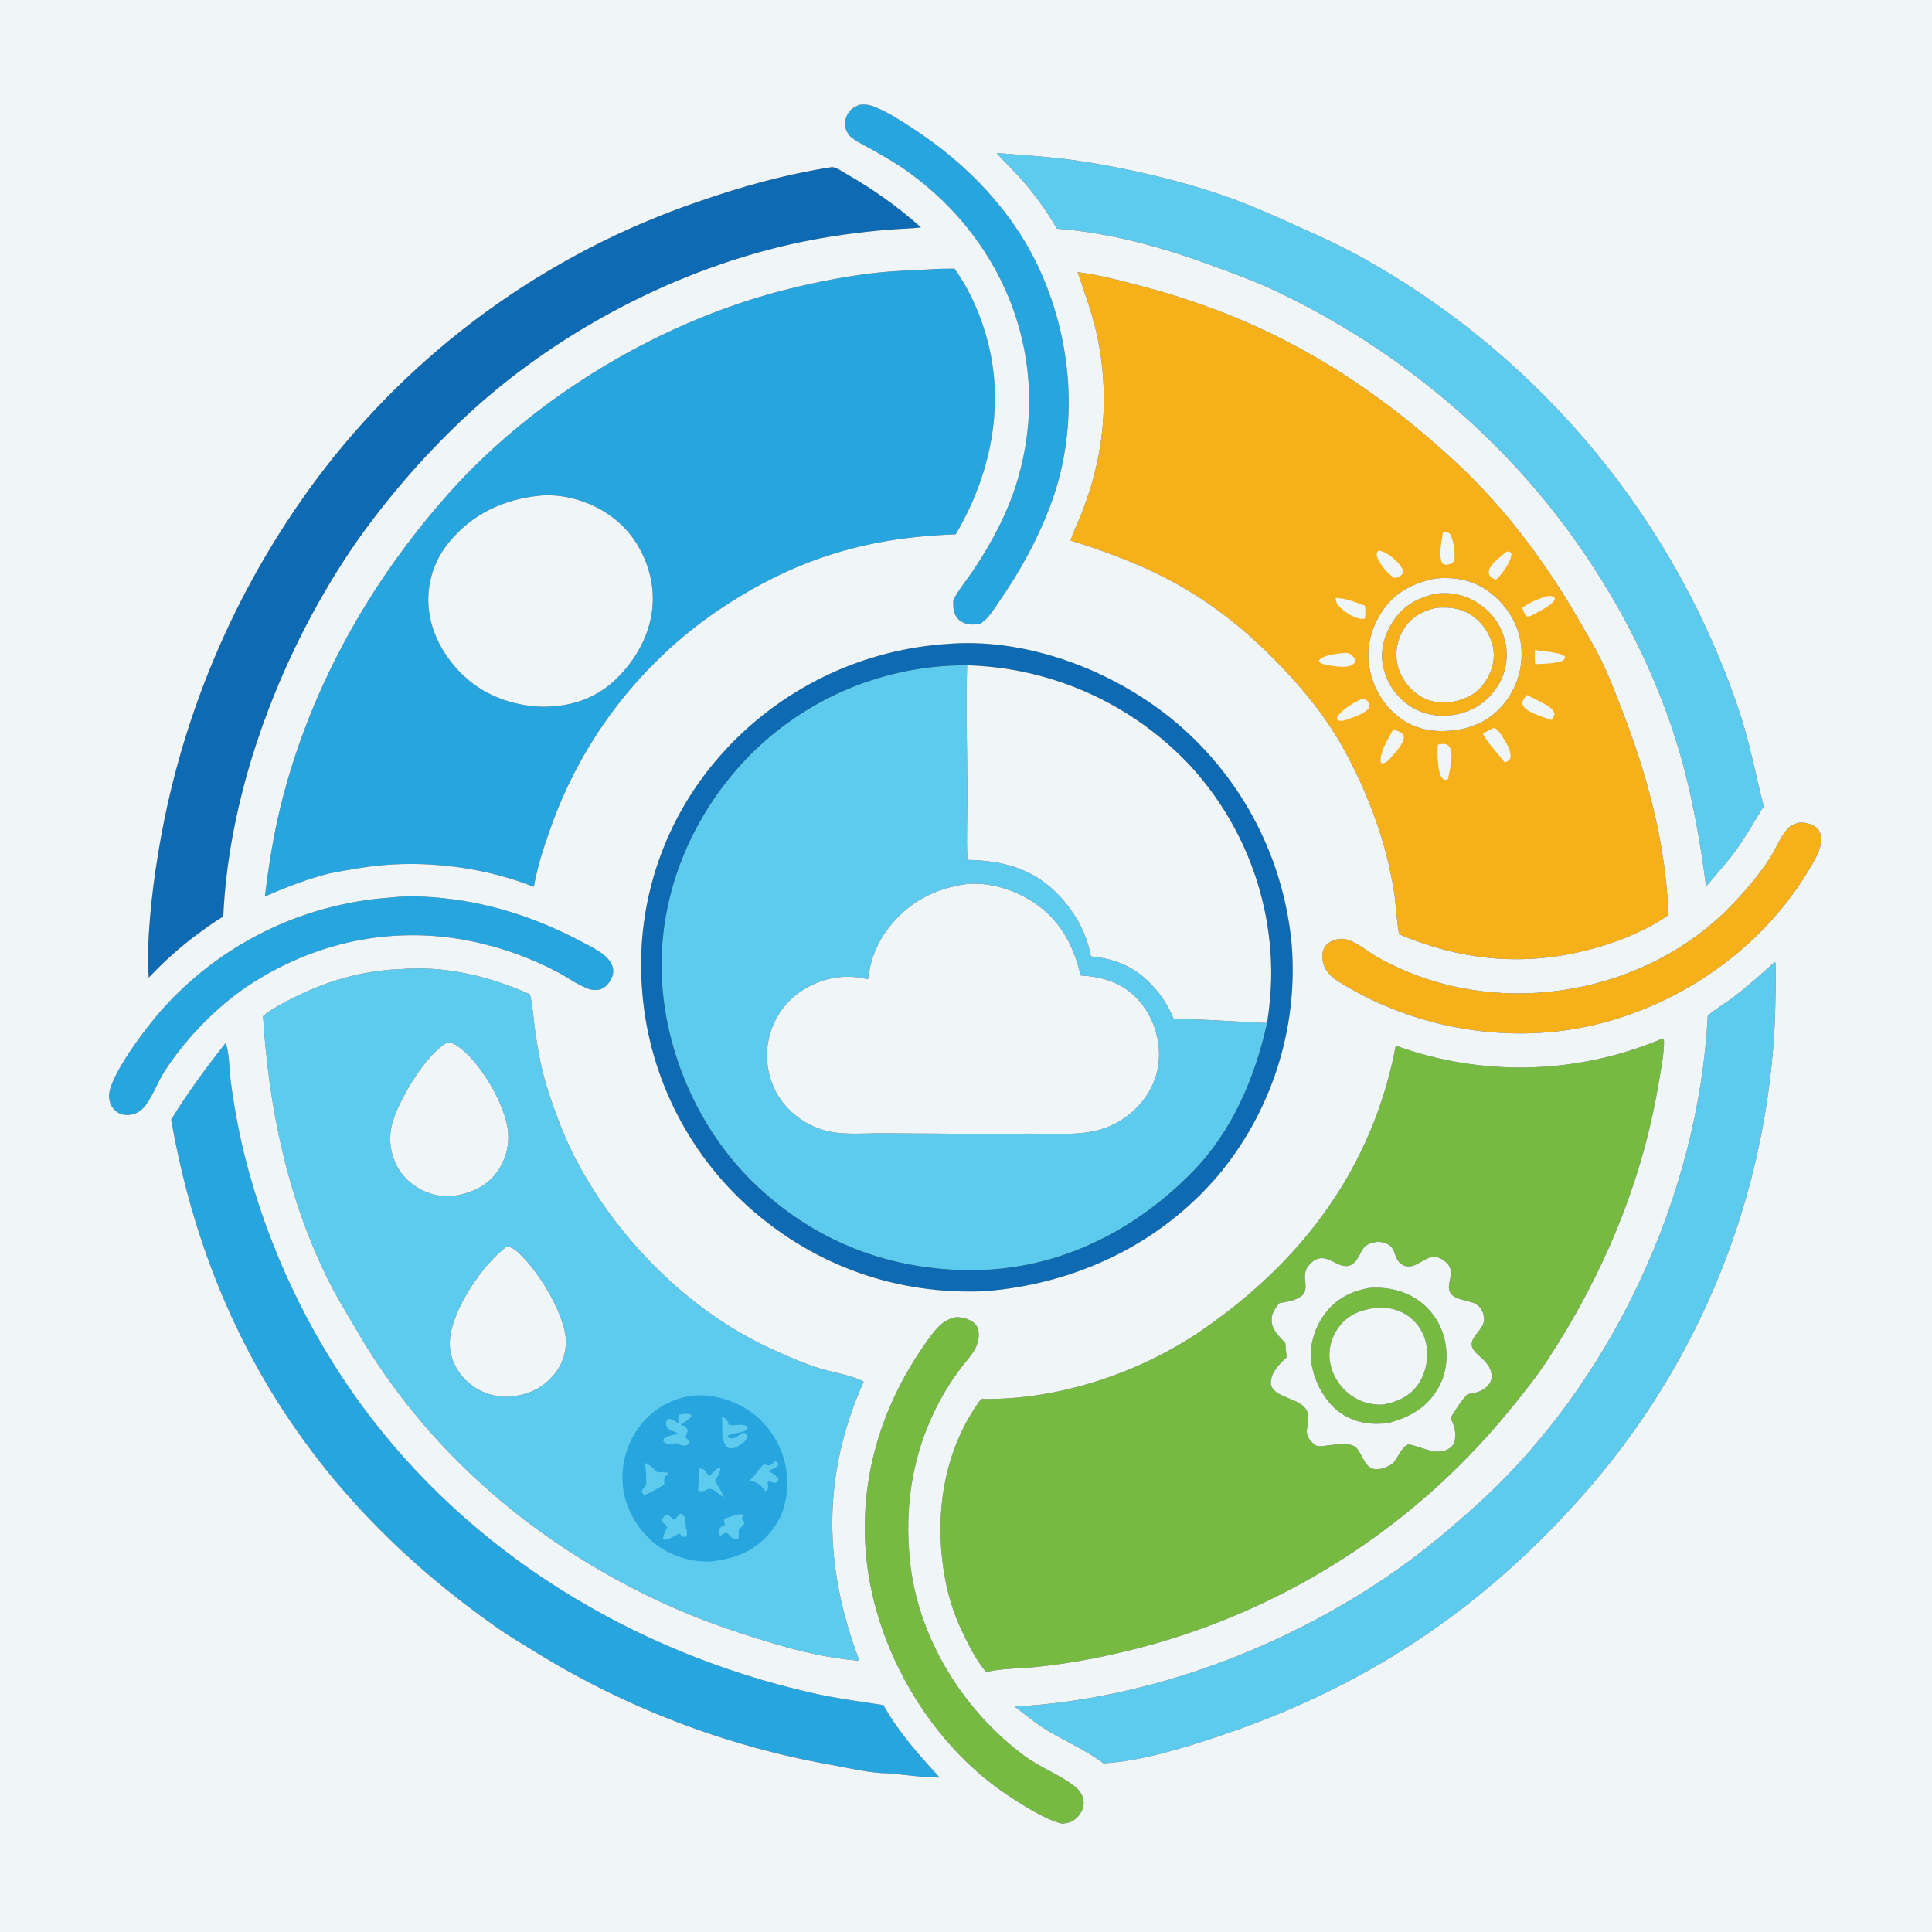 <?xml version="1.0" encoding="utf-8" ?>
<svg xmlns="http://www.w3.org/2000/svg" xmlns:xlink="http://www.w3.org/1999/xlink" width="1024" height="1024">
	<rect width="100%" height="100%" fill="#333333" stroke="none"/>
	<g>
		<path fill="#0E6AB2" d="M503.405 341.215C503.666 341.191 503.926 341.159 504.187 341.142C546.572 338.34 592.252 356.394 624.228 383.688Q625.838 385.066 627.413 386.484Q628.989 387.901 630.53 389.356Q632.071 390.81 633.576 392.302Q635.081 393.794 636.55 395.322Q638.018 396.85 639.449 398.413Q640.88 399.976 642.273 401.573Q643.666 403.17 645.02 404.801Q646.373 406.431 647.687 408.094Q649.001 409.757 650.274 411.451Q651.547 413.145 652.779 414.87Q654.01 416.594 655.2 418.348Q656.389 420.102 657.536 421.884Q658.682 423.666 659.786 425.476Q660.889 427.285 661.948 429.121Q663.006 430.956 664.021 432.817Q665.035 434.678 666.004 436.563Q666.972 438.448 667.895 440.355Q668.818 442.263 669.694 444.193Q670.57 446.122 671.399 448.072Q672.229 450.022 673.01 451.992Q673.792 453.962 674.526 455.95Q675.26 457.938 675.945 459.943Q676.63 461.949 677.267 463.97Q677.904 465.991 678.491 468.028Q679.078 470.064 679.616 472.114Q680.154 474.163 680.642 476.226Q681.13 478.288 681.568 480.361Q682.006 482.435 682.393 484.518Q682.781 486.602 683.118 488.694Q683.454 490.786 683.741 492.886Q684.027 494.986 684.262 497.092Q684.497 499.198 684.681 501.309Q684.835 503.357 684.939 505.409Q685.043 507.46 685.098 509.513Q685.153 511.567 685.158 513.621Q685.163 515.675 685.119 517.728Q685.074 519.782 684.98 521.833Q684.886 523.885 684.742 525.934Q684.598 527.983 684.405 530.028Q684.212 532.073 683.969 534.113Q683.727 536.152 683.435 538.186Q683.143 540.219 682.802 542.244Q682.462 544.27 682.072 546.286Q681.682 548.303 681.244 550.31Q680.806 552.317 680.319 554.312Q679.832 556.308 679.298 558.291Q678.763 560.274 678.18 562.244Q677.598 564.213 676.968 566.168Q676.338 568.124 675.661 570.063Q674.984 572.002 674.261 573.924Q673.537 575.847 672.767 577.751Q671.997 579.655 671.182 581.54Q670.366 583.425 669.505 585.29Q668.644 587.155 667.738 588.999Q666.832 590.842 665.882 592.663Q664.932 594.484 663.938 596.282Q662.945 598.08 661.908 599.853Q660.871 601.626 659.791 603.373Q658.712 605.121 657.591 606.841Q656.469 608.562 655.306 610.256Q654.144 611.949 652.941 613.614Q651.737 615.278 650.494 616.913Q649.251 618.549 647.969 620.153Q646.687 621.758 645.366 623.331C614.048 659.897 569.745 680.541 522.123 684.363C475.841 686.358 432.836 671.382 398.005 640.832Q396.417 639.431 394.863 637.991Q393.31 636.551 391.793 635.073Q390.275 633.595 388.795 632.08Q387.314 630.565 385.871 629.014Q384.429 627.463 383.025 625.877Q381.62 624.291 380.256 622.671Q378.891 621.051 377.567 619.398Q376.243 617.745 374.96 616.06Q373.677 614.374 372.436 612.658Q371.195 610.941 369.996 609.195Q368.798 607.448 367.643 605.673Q366.488 603.897 365.377 602.094Q364.266 600.29 363.2 598.46Q362.134 596.629 361.113 594.773Q360.092 592.917 359.118 591.037Q358.143 589.156 357.215 587.252Q356.287 585.348 355.406 583.422Q354.525 581.495 353.692 579.548Q352.859 577.6 352.074 575.633Q351.29 573.665 350.554 571.679Q349.818 569.693 349.131 567.689Q348.444 565.686 347.807 563.666Q347.169 561.646 346.582 559.61Q345.995 557.575 345.458 555.526Q344.921 553.477 344.434 551.416Q343.948 549.354 343.513 547.281Q343.077 545.208 342.693 543.125Q342.309 541.042 341.977 538.95Q341.644 536.858 341.363 534.759Q341.082 532.659 340.853 530.554Q340.624 528.448 340.446 526.337Q340.269 524.226 340.144 522.112Q340.01 520.058 339.927 518.002Q339.844 515.946 339.811 513.888Q339.779 511.831 339.797 509.773Q339.815 507.715 339.884 505.658Q339.953 503.601 340.072 501.547Q340.192 499.492 340.362 497.442Q340.531 495.391 340.752 493.345Q340.972 491.298 341.243 489.258Q341.514 487.218 341.835 485.186Q342.155 483.153 342.526 481.129Q342.897 479.104 343.318 477.09Q343.738 475.075 344.208 473.072Q344.678 471.068 345.197 469.077Q345.717 467.086 346.285 465.108Q346.853 463.13 347.469 461.166Q348.086 459.203 348.751 457.255Q349.416 455.308 350.128 453.377Q350.841 451.446 351.6 449.534Q352.36 447.621 353.167 445.728Q353.974 443.835 354.827 441.962Q355.68 440.089 356.578 438.238Q357.477 436.387 358.422 434.558Q359.366 432.73 360.355 430.925Q361.344 429.12 362.377 427.34Q363.41 425.561 364.486 423.807Q365.563 422.053 366.682 420.326Q367.802 418.599 368.963 416.9Q370.125 415.202 371.328 413.532Q372.531 411.863 373.775 410.223Q375.019 408.584 376.303 406.975Q377.586 405.367 378.91 403.791Q380.233 402.214 381.594 400.671Q383.029 399.037 384.503 397.439Q385.978 395.841 387.491 394.279Q389.005 392.718 390.557 391.195Q392.109 389.672 393.698 388.188Q395.287 386.703 396.913 385.259Q398.538 383.814 400.199 382.411Q401.859 381.007 403.554 379.645Q405.249 378.282 406.977 376.963Q408.705 375.643 410.466 374.366Q412.226 373.089 414.017 371.857Q415.809 370.624 417.63 369.436Q419.451 368.248 421.302 367.106Q423.152 365.964 425.03 364.867Q426.908 363.771 428.812 362.722Q430.717 361.672 432.647 360.67Q434.577 359.668 436.531 358.715Q438.485 357.761 440.462 356.856Q442.439 355.951 444.438 355.095Q446.437 354.239 448.457 353.433Q450.476 352.627 452.515 351.871Q454.554 351.115 456.611 350.41Q458.668 349.705 460.742 349.051Q462.816 348.397 464.905 347.794Q466.995 347.192 469.098 346.641Q471.202 346.091 473.318 345.593Q475.435 345.094 477.563 344.649Q479.692 344.203 481.831 343.81Q483.969 343.417 486.117 343.078Q488.265 342.738 490.42 342.452Q492.576 342.165 494.738 341.932Q496.9 341.699 499.067 341.52Q501.234 341.341 503.405 341.215ZM671.59 542.212Q673.391 530.663 673.747 518.979Q673.782 517.014 673.77 515.049Q673.758 513.084 673.698 511.119Q673.639 509.155 673.532 507.193Q673.425 505.231 673.271 503.271Q673.116 501.312 672.915 499.357Q672.713 497.402 672.465 495.453Q672.216 493.504 671.921 491.561Q671.625 489.618 671.283 487.683Q670.941 485.747 670.552 483.821Q670.163 481.895 669.727 479.978Q669.292 478.062 668.811 476.157Q668.329 474.251 667.802 472.358Q667.275 470.465 666.702 468.585Q666.13 466.705 665.512 464.84Q664.894 462.974 664.231 461.124Q663.568 459.274 662.861 457.44Q662.154 455.607 661.403 453.791Q660.652 451.975 659.857 450.177Q659.062 448.38 658.224 446.602Q657.386 444.825 656.506 443.068Q655.625 441.311 654.702 439.576Q653.78 437.841 652.815 436.128Q651.851 434.416 650.846 432.727Q649.841 431.039 648.795 429.375Q647.749 427.711 646.663 426.073Q645.578 424.435 644.453 422.823Q643.328 421.212 642.165 419.628Q641.002 418.044 639.8 416.489Q638.599 414.933 637.361 413.407Q636.122 411.881 634.848 410.386Q633.573 408.89 632.262 407.426Q630.952 405.961 629.606 404.529Q628.187 403.047 626.732 401.599Q625.278 400.152 623.788 398.741Q622.299 397.329 620.776 395.954Q619.252 394.579 617.696 393.242Q616.14 391.905 614.551 390.606Q612.963 389.307 611.343 388.047Q609.723 386.787 608.073 385.567Q606.424 384.347 604.745 383.167Q603.065 381.988 601.358 380.849Q599.651 379.711 597.916 378.615Q596.182 377.518 594.421 376.465Q592.66 375.411 590.875 374.4Q589.089 373.39 587.279 372.423Q585.469 371.456 583.636 370.533Q581.803 369.611 579.948 368.733Q578.093 367.856 576.217 367.024Q574.342 366.192 572.446 365.405Q570.551 364.619 568.637 363.879Q566.723 363.14 564.792 362.447Q562.86 361.754 560.912 361.108Q558.965 360.462 557.002 359.864Q555.039 359.266 553.062 358.716Q551.085 358.166 549.095 357.664Q547.106 357.162 545.104 356.709Q543.103 356.256 541.091 355.852Q539.08 355.447 537.059 355.092Q535.037 354.737 533.008 354.431Q530.979 354.125 528.944 353.869Q526.908 353.612 524.866 353.406Q522.824 353.199 520.779 353.042Q518.733 352.885 516.683 352.778Q514.634 352.671 512.583 352.614Q510.608 352.604 508.634 352.643Q506.659 352.682 504.686 352.769Q502.713 352.856 500.743 352.992Q498.773 353.127 496.807 353.311Q494.84 353.495 492.879 353.727Q490.918 353.959 488.963 354.239Q487.008 354.519 485.061 354.847Q483.113 355.175 481.174 355.551Q479.236 355.927 477.307 356.35Q475.378 356.773 473.46 357.243Q471.541 357.713 469.635 358.23Q467.73 358.748 465.837 359.311Q463.944 359.875 462.066 360.485Q460.188 361.095 458.325 361.751Q456.462 362.407 454.616 363.109Q452.77 363.81 450.942 364.557Q449.113 365.303 447.304 366.094Q445.494 366.885 443.705 367.721Q441.915 368.556 440.147 369.435Q438.378 370.314 436.632 371.236Q434.885 372.158 433.162 373.123Q431.439 374.087 429.74 375.094Q428.041 376.1 426.367 377.148Q424.693 378.196 423.045 379.285Q421.398 380.374 419.777 381.503Q418.157 382.632 416.565 383.8Q414.972 384.968 413.409 386.175Q411.846 387.382 410.313 388.627Q408.78 389.872 407.278 391.154Q405.776 392.436 404.306 393.755Q402.835 395.073 401.398 396.428Q399.961 397.782 398.557 399.171C368.634 429.013 350.384 469.765 350.63 512.304C350.872 554.065 369.062 597.139 398.876 626.356C431.112 657.946 471.815 673.724 516.81 673.188C561.394 672.657 601.405 652.493 632.22 620.92C653.174 599.45 665.15 571.092 671.59 542.212Z"/>
		<path fill="#5DCBEE" d="M671.59 542.212C665.15 571.092 653.174 599.45 632.22 620.92C601.405 652.493 561.394 672.657 516.81 673.188C471.815 673.724 431.112 657.946 398.876 626.356C369.062 597.139 350.872 554.065 350.63 512.304C350.384 469.765 368.634 429.013 398.557 399.171Q399.961 397.782 401.398 396.428Q402.835 395.073 404.306 393.755Q405.776 392.436 407.278 391.154Q408.78 389.872 410.313 388.627Q411.846 387.382 413.409 386.175Q414.972 384.968 416.565 383.8Q418.157 382.632 419.777 381.503Q421.398 380.374 423.045 379.285Q424.693 378.196 426.367 377.148Q428.041 376.1 429.74 375.094Q431.439 374.087 433.162 373.123Q434.885 372.158 436.632 371.236Q438.378 370.314 440.147 369.435Q441.915 368.556 443.705 367.721Q445.494 366.885 447.304 366.094Q449.113 365.303 450.942 364.557Q452.77 363.81 454.616 363.109Q456.462 362.407 458.325 361.751Q460.188 361.095 462.066 360.485Q463.944 359.875 465.837 359.311Q467.729 358.748 469.635 358.23Q471.541 357.713 473.46 357.243Q475.378 356.773 477.307 356.35Q479.236 355.927 481.174 355.551Q483.113 355.175 485.061 354.847Q487.008 354.519 488.963 354.239Q490.918 353.959 492.879 353.727Q494.84 353.495 496.807 353.311Q498.773 353.127 500.743 352.992Q502.713 352.856 504.686 352.769Q506.659 352.682 508.634 352.643Q510.608 352.604 512.583 352.614C511.951 374.519 512.601 396.608 512.763 418.528C512.855 430.887 512.122 443.455 512.754 455.779C531.078 456.03 547.227 460.253 560.436 473.711C569.246 482.685 576.033 494.423 578.181 506.914C592.851 508.301 603.726 513.58 613.181 525.132Q614.585 526.818 615.851 528.61Q617.117 530.403 618.236 532.29Q619.355 534.178 620.32 536.148Q621.286 538.119 622.091 540.16C638.544 540.088 655.134 541.612 671.59 542.212ZM460.058 519.028C448.526 516.174 436.871 517.931 426.65 524.046Q425.772 524.566 424.921 525.128Q424.07 525.691 423.248 526.296Q422.426 526.9 421.635 527.544Q420.844 528.189 420.086 528.872Q419.328 529.555 418.605 530.275Q417.882 530.995 417.195 531.75Q416.509 532.505 415.861 533.293Q415.213 534.081 414.605 534.9Q413.997 535.72 413.431 536.568Q412.864 537.417 412.341 538.292Q411.817 539.168 411.338 540.069Q410.858 540.969 410.424 541.893Q409.99 542.816 409.603 543.76Q409.215 544.704 408.875 545.666Q408.535 546.628 408.243 547.605Q407.951 548.583 407.708 549.574Q407.465 550.564 407.272 551.566Q407.078 552.567 406.934 553.576Q406.79 554.586 406.695 555.601Q406.601 556.617 406.557 557.636Q406.513 558.654 406.519 559.674Q406.525 560.694 406.581 561.712Q406.637 562.73 406.743 563.745Q406.85 564.759 407.006 565.767Q407.162 566.774 407.368 567.773Q407.573 568.772 407.828 569.76Q408.082 570.747 408.385 571.721Q408.688 572.695 409.038 573.652Q409.388 574.61 409.785 575.549Q410.182 576.489 410.625 577.407Q411.068 578.326 411.555 579.222Q412.043 580.117 412.574 580.988C418.288 590.204 428.273 597.181 438.842 599.58C447.794 601.612 458.457 600.615 467.607 600.638L507.969 600.906L547.499 600.865C558.399 600.842 571.227 601.823 581.808 599.059Q583.234 598.684 584.633 598.217Q586.031 597.75 587.396 597.192Q588.761 596.635 590.086 595.989Q591.411 595.343 592.692 594.611Q593.972 593.88 595.202 593.066Q596.431 592.253 597.605 591.36Q598.779 590.468 599.891 589.5Q601.004 588.533 602.051 587.495C609.846 579.78 614.305 569.926 614.327 558.909C614.349 547.796 609.888 536.463 602.001 528.579C593.825 520.406 583.956 517.688 572.724 517.003C569.019 500.689 561.396 486.851 546.952 477.701C536.877 471.32 523.694 467.256 511.702 468.676C495.128 470.957 481.154 478.522 470.881 491.919C464.749 499.917 461.186 509.042 460.058 519.028Z"/>
		<path fill="#77BA42" d="M881.096 550.464C881.403 550.546 881.63 550.811 881.885 551.001C882.365 557.369 879.785 570.242 878.597 577.07C869.628 628.605 848.864 677.224 820.198 720.863C813.878 730.484 806.755 739.315 799.48 748.212Q796.999 751.237 794.455 754.209Q791.912 757.182 789.307 760.1Q786.702 763.019 784.037 765.883Q781.372 768.747 778.647 771.555Q775.923 774.363 773.141 777.113Q770.359 779.863 767.52 782.555Q764.681 785.247 761.787 787.879Q758.893 790.511 755.944 793.083Q752.996 795.654 749.994 798.163Q746.993 800.672 743.94 803.119Q740.887 805.565 737.783 807.947Q734.68 810.329 731.528 812.646Q728.375 814.963 725.176 817.214Q721.976 819.464 718.73 821.648Q715.484 823.832 712.193 825.947Q708.902 828.063 705.568 830.109Q702.234 832.156 698.858 834.132Q695.482 836.109 692.065 838.015Q688.648 839.921 685.193 841.755Q681.737 843.589 678.244 845.351Q674.751 847.113 671.223 848.802Q667.694 850.49 664.13 852.105Q660.567 853.72 656.971 855.26Q653.375 856.801 649.747 858.266Q646.12 859.731 642.463 861.12Q638.805 862.509 635.12 863.822Q631.435 865.134 627.723 866.37Q624.011 867.606 620.274 868.764Q616.537 869.922 612.777 871.002Q609.017 872.082 605.235 873.083Q601.453 874.084 597.651 875.007Q593.849 875.929 590.029 876.772C576.668 879.811 562.83 882.121 549.201 883.52C540.699 884.393 531.529 884.259 523.194 886.067C523.017 886.106 522.841 886.149 522.664 886.189C517.417 880.064 513.773 872.574 510.259 865.367C504.901 854.333 501.77 843.367 499.994 831.253C495.401 799.927 500.954 767.253 520.01 741.462C560.086 742.295 603.563 727.934 636.51 705.393C690.237 668.635 727.532 618.949 739.789 554.189Q741.914 554.962 744.057 555.685Q746.2 556.407 748.359 557.08Q750.518 557.752 752.693 558.373Q754.867 558.995 757.056 559.565Q759.244 560.136 761.445 560.654Q763.646 561.173 765.859 561.641Q768.071 562.108 770.294 562.523Q772.517 562.938 774.75 563.301Q776.982 563.664 779.222 563.974Q781.462 564.285 783.708 564.543Q785.955 564.801 788.207 565.006Q790.459 565.211 792.716 565.364Q794.972 565.516 797.231 565.615Q799.491 565.715 801.751 565.761Q804.012 565.808 806.274 565.801Q808.535 565.794 810.796 565.735Q813.057 565.675 815.315 565.563Q817.574 565.45 819.829 565.285Q822.085 565.119 824.336 564.901Q826.586 564.682 828.832 564.411Q831.077 564.141 833.315 563.817Q835.553 563.493 837.783 563.117Q840.013 562.742 842.234 562.313Q844.454 561.885 846.664 561.405Q848.874 560.925 851.072 560.393Q853.27 559.862 855.455 559.279Q857.64 558.696 859.811 558.061Q861.982 557.427 864.137 556.742Q866.292 556.058 868.431 555.322Q870.569 554.587 872.69 553.802Q874.811 553.017 876.913 552.182Q879.014 551.348 881.096 550.464ZM678.171 690.65C675.851 693.212 673.874 696.233 673.975 699.841C674.114 704.795 677.958 708.416 681.19 711.694L681.936 719.385C678.239 722.883 673.668 727.281 673.545 732.79C673.508 734.423 674.294 735.843 675.423 736.96C680.534 742.015 693.21 741.995 693.454 751.036C693.605 756.63 690.595 759.545 695.3 764.353C696.119 765.189 697.098 765.848 698.066 766.497L698.811 766.522C704.167 766.665 714.893 763.301 718.908 767.424C722.226 770.832 723.324 778.473 729.196 778.713C732.308 778.841 735.261 777.565 737.822 775.938C737.931 775.832 738.043 775.729 738.151 775.621C741.258 772.48 742.211 767.584 746.355 765.576C753.565 766.396 761.622 772.522 768.682 767.312C770.419 766.03 771.117 764.098 771.281 762.021C771.6 757.984 770.516 755.125 768.848 751.517C771.507 747.189 774.237 742.591 777.821 738.961C782.108 738.327 786.414 737.405 789.205 733.68C790.623 731.787 790.839 729.697 790.363 727.426C788.601 719.021 776.782 716.943 780.875 709.553C783.521 704.777 787.852 702.748 786.202 696.499C785.586 694.165 784.271 692.301 782.15 691.111C778.366 688.987 770.386 689.137 768.446 684.714C766.026 679.194 773.702 672.927 763.863 667.202C762.087 666.168 760.16 665.865 758.168 666.418C753.469 667.724 748.796 673.225 743.637 670.552C737.147 667.189 741.907 658.971 730.346 658.126C727.5 658.631 724.399 659.098 722.605 661.648C720.312 664.906 719.072 670.083 714.531 670.946C707.867 672.213 701.794 661.535 693.88 670.437C686.661 678.558 701.208 687.398 678.171 690.65Z"/>
		<path fill="#77BA42" d="M725.715 682.635C733.514 682.001 741.676 683.408 748.557 687.206Q749.323 687.632 750.068 688.095Q750.812 688.559 751.532 689.059Q752.252 689.56 752.946 690.095Q753.64 690.631 754.307 691.201Q754.973 691.771 755.61 692.373Q756.247 692.976 756.853 693.609Q757.459 694.243 758.033 694.906Q758.606 695.569 759.146 696.26Q759.686 696.951 760.19 697.669Q760.694 698.386 761.162 699.128Q761.63 699.869 762.06 700.633Q762.49 701.397 762.881 702.182Q763.272 702.967 763.624 703.77Q763.975 704.573 764.286 705.393Q764.596 706.213 764.866 707.048Q765.135 707.882 765.362 708.729C767.777 717.555 766.964 727.573 762.374 735.553C756.277 746.153 747.284 751.121 735.817 754.25C726.919 755.371 718.211 754.196 710.714 749.027C702.581 743.42 696.889 733.016 695.255 723.394C693.676 714.089 696.289 704.721 701.7 697.084C707.619 688.729 715.763 684.386 725.715 682.635ZM732.721 744.494C740.304 743.173 746.946 740.415 751.557 733.89C755.792 727.898 757.324 719.712 755.966 712.532C754.757 706.146 751.179 700.671 745.752 697.077C741.106 693.999 734.906 692.462 729.343 693.184C721.64 694.144 715.18 696.379 710.142 702.692C705.913 707.992 703.857 714.808 704.865 721.545Q704.974 722.226 705.116 722.9Q705.259 723.574 705.435 724.24Q705.611 724.907 705.821 725.563Q706.03 726.22 706.273 726.865Q706.515 727.51 706.789 728.142Q707.064 728.775 707.37 729.392Q707.675 730.01 708.012 730.611Q708.348 731.213 708.715 731.797Q709.081 732.381 709.476 732.945Q709.871 733.51 710.294 734.054Q710.717 734.598 711.167 735.12Q711.617 735.643 712.092 736.142Q712.568 736.64 713.068 737.115Q713.568 737.589 714.091 738.038Q714.614 738.486 715.159 738.908Q715.704 739.33 716.27 739.724C721.25 743.177 726.703 744.663 732.721 744.494Z"/>
		<path fill="#27A5DF" d="M492.514 142.786C496.93 142.391 501.433 142.477 505.866 142.403C514.226 153.837 520.327 168.298 523.772 181.993C532.52 216.761 524.472 252.909 506.503 283.216C456.829 284.892 417.754 297.585 376.897 326.084Q375.058 327.388 373.245 328.728Q371.432 330.068 369.645 331.443Q367.858 332.817 366.098 334.226Q364.338 335.635 362.605 337.077Q360.873 338.52 359.168 339.996Q357.464 341.471 355.788 342.98Q354.113 344.488 352.467 346.029Q350.821 347.569 349.205 349.141Q347.589 350.713 346.003 352.316Q344.418 353.919 342.864 355.552Q341.31 357.186 339.788 358.849Q338.266 360.512 336.776 362.204Q335.286 363.896 333.829 365.616Q332.372 367.337 330.949 369.085Q329.525 370.834 328.136 372.609Q326.747 374.385 325.392 376.187Q324.037 377.989 322.718 379.817Q321.398 381.644 320.114 383.497Q318.83 385.35 317.582 387.228Q316.334 389.105 315.122 391.007Q313.91 392.908 312.736 394.832Q311.561 396.757 310.424 398.703Q309.287 400.65 308.187 402.618Q307.088 404.586 306.027 406.575Q304.965 408.565 303.943 410.574Q302.92 412.583 301.937 414.612Q300.953 416.64 300.009 418.687Q299.065 420.735 298.16 422.8Q297.256 424.865 296.391 426.947Q295.527 429.029 294.703 431.128Q293.879 433.226 293.096 435.34Q292.312 437.454 291.57 439.583C287.991 449.646 284.803 459.505 282.937 470.047C258.037 460.197 229.38 456.247 202.674 458.565C193.281 459.38 184.003 461.171 174.744 462.885C162.724 465.953 151.713 470.217 140.371 475.178C142.381 459.317 144.805 443.412 148.599 427.87C163.692 366.051 195.593 308.88 237.79 261.539C284.016 209.678 351.243 169.535 418.646 152.983C434.007 149.21 450.025 146.092 465.765 144.432C474.615 143.499 483.627 143.295 492.514 142.786ZM288.037 374.595C303.396 374.481 316.794 369.91 327.691 358.785C338.834 347.408 346.215 332.719 346.008 316.574C345.829 302.634 339.627 288.084 329.585 278.382C319.049 268.202 303.663 262.196 289.042 262.51C288.069 262.531 287.115 262.602 286.147 262.701C266.792 264.626 250.188 272.417 237.747 287.697Q236.999 288.611 236.296 289.562Q235.594 290.512 234.94 291.496Q234.287 292.48 233.682 293.496Q233.078 294.511 232.525 295.556Q231.972 296.6 231.472 297.67Q230.971 298.741 230.525 299.835Q230.078 300.929 229.687 302.043Q229.295 303.158 228.959 304.291Q228.623 305.424 228.344 306.572Q228.065 307.72 227.844 308.881Q227.622 310.042 227.459 311.212Q227.295 312.382 227.19 313.559Q227.085 314.736 227.038 315.917Q226.992 317.097 227.004 318.279Q227.016 319.461 227.087 320.64Q227.158 321.819 227.287 322.994C228.824 337.834 237.731 351.882 249.189 361.168C259.955 369.894 274.282 374.397 288.037 374.595Z"/>
		<path fill="#5DCBEE" d="M211.411 513.721C235.424 511.632 259.102 517.248 280.878 526.996C282.356 532.805 282.654 539.061 283.45 545.002C285.055 556.973 287.274 568.779 291.161 580.239C294.698 590.666 298.563 601.228 303.481 611.086C325.157 654.531 363.911 694.212 408.232 714.656C416.817 718.616 425.631 722.556 434.68 725.347C441.819 727.549 450.741 728.735 457.312 732.096C457.458 732.17 457.601 732.251 457.745 732.329C435.547 782.099 436.372 829.807 455.516 880.259C440.22 878.986 425.061 875.582 410.379 871.209C393.716 866.225 377.318 860.8 361.291 854.002C325.379 838.769 289.682 816.912 260.388 791.106Q254.992 786.441 249.796 781.553Q244.6 776.666 239.615 771.565Q234.629 766.463 229.861 761.157Q225.094 755.851 220.554 750.349Q216.014 744.847 211.708 739.16Q207.403 733.473 203.34 727.609Q199.277 721.746 195.465 715.718Q191.652 709.689 188.095 703.506C183.263 695.295 178.265 687.13 174.016 678.595C152.277 634.924 142.456 587.004 139.413 538.598C143.544 535.026 148.704 532.353 153.532 529.847C171.63 520.45 190.958 514.551 211.411 513.721ZM239.834 633.979C249.305 632.472 257.603 629.196 263.436 621.189Q263.895 620.555 264.322 619.9Q264.749 619.244 265.143 618.568Q265.537 617.892 265.897 617.197Q266.257 616.502 266.582 615.79Q266.907 615.078 267.196 614.351Q267.485 613.624 267.737 612.883Q267.99 612.143 268.206 611.391Q268.421 610.638 268.599 609.876Q268.777 609.114 268.917 608.344Q269.056 607.574 269.158 606.799Q269.259 606.023 269.322 605.243Q269.385 604.463 269.408 603.681Q269.432 602.898 269.417 602.116Q269.402 601.334 269.348 600.553Q269.294 599.772 269.202 598.995Q269.109 598.218 268.978 597.447C266.683 583.62 253.978 562.185 242.354 554.308C240.667 553.165 239.271 552.64 237.238 552.488C225.841 558.461 212.032 582.083 208.312 594.046Q208.078 594.779 207.88 595.523Q207.682 596.267 207.52 597.019Q207.359 597.772 207.235 598.532Q207.111 599.291 207.025 600.056Q206.939 600.821 206.89 601.589Q206.841 602.358 206.83 603.127Q206.82 603.897 206.847 604.666Q206.874 605.435 206.938 606.202Q207.003 606.969 207.106 607.732Q207.208 608.495 207.348 609.252Q207.488 610.009 207.665 610.758Q207.842 611.507 208.056 612.246Q208.27 612.986 208.519 613.714Q208.769 614.442 209.054 615.157Q209.34 615.872 209.66 616.572Q209.98 617.272 210.334 617.955C214.106 625.149 221.047 630.491 228.794 632.788C232.459 633.875 236.019 634.103 239.834 633.979ZM269.362 740.286C279.011 739.619 286.827 736.425 293.283 728.999Q293.722 728.497 294.135 727.974Q294.549 727.45 294.936 726.907Q295.323 726.364 295.683 725.803Q296.042 725.241 296.374 724.662Q296.705 724.084 297.008 723.489Q297.31 722.895 297.583 722.286Q297.855 721.678 298.097 721.056Q298.34 720.435 298.551 719.802Q298.762 719.17 298.941 718.527Q299.121 717.885 299.268 717.235Q299.416 716.584 299.531 715.927Q299.646 715.271 299.729 714.609Q299.811 713.947 299.861 713.282Q299.911 712.617 299.927 711.95Q299.944 711.284 299.928 710.617Q299.911 709.95 299.862 709.285C298.741 695.138 284.2 671.747 273.554 662.894C271.86 661.485 270.572 660.868 268.357 660.848C255.866 670.271 240.889 692.477 238.661 708.124C237.592 715.635 239.654 722.529 244.24 728.537Q244.698 729.125 245.184 729.691Q245.67 730.256 246.183 730.797Q246.696 731.337 247.235 731.852Q247.775 732.367 248.338 732.855Q248.902 733.343 249.489 733.802Q250.076 734.262 250.685 734.692Q251.294 735.122 251.923 735.522Q252.552 735.922 253.2 736.291Q253.848 736.659 254.513 736.995Q255.179 737.332 255.86 737.635Q256.541 737.938 257.236 738.208Q257.931 738.477 258.639 738.712Q259.346 738.947 260.064 739.147Q260.782 739.347 261.51 739.512Q262.237 739.676 262.971 739.805Q263.705 739.933 264.445 740.026C266.089 740.224 267.706 740.319 269.362 740.286Z"/>
		<path fill="#27A5DF" d="M367.522 739.677C378.288 738.664 390.231 742.565 398.839 748.966C407.974 755.759 415.016 767.24 416.643 778.525C418.253 789.7 416.633 801.189 409.721 810.329C401.765 820.849 391.963 825.548 379.121 827.292C378.901 827.338 378.684 827.403 378.461 827.43C368.249 828.667 356.118 824.976 347.974 818.806C338.786 811.845 331.907 800.649 330.331 789.195Q330.178 788.077 330.081 786.954Q329.984 785.83 329.943 784.702Q329.903 783.575 329.919 782.447Q329.935 781.319 330.008 780.193Q330.081 779.067 330.211 777.947Q330.34 776.826 330.526 775.713Q330.711 774.601 330.952 773.499Q331.193 772.396 331.49 771.308Q331.786 770.219 332.137 769.147Q332.487 768.075 332.891 767.022Q333.295 765.969 333.752 764.937Q334.208 763.905 334.716 762.898Q335.223 761.89 335.781 760.91Q336.339 759.929 336.945 758.978Q337.551 758.026 338.204 757.107Q338.857 756.187 339.556 755.301C346.456 746.452 356.421 741.004 367.522 739.677Z"/>
		<path fill="#5DCBEE" d="M359.579 754.516C359.547 752.985 359.346 751.306 359.796 749.843C361.844 749.377 364.349 748.989 366.31 749.92L366.505 750.692C365.057 752.598 362.756 753.764 360.758 755.036C361.374 755.284 362.067 755.524 362.644 755.867C363.851 756.584 364.16 757.063 364.543 758.381C364.031 759.572 363.649 760.624 363.364 761.899C364.163 762.57 364.865 763.233 365.556 764.015C365.257 765.078 364.895 765.559 363.827 766.04C362.239 766.755 360.091 765.46 358.549 764.886C357.068 765.322 355.487 765.743 353.938 765.376C352.66 765.073 352.173 764.619 351.439 763.582L351.835 762.511C353.756 761.075 356.234 760.7 358.526 760.119L359.091 760.53L359.105 759.835L359.234 759.872C358.439 759.156 358.783 759.32 357.851 758.99C357.038 758.703 356.181 758.484 355.392 758.13C354.23 757.609 353.528 756.879 353.161 755.634C352.8 754.409 353.159 753.346 353.708 752.281C353.887 752.237 354.063 752.172 354.245 752.148C356.001 751.916 357.717 753.245 359.088 754.177L359.579 754.516Z"/>
		<path fill="#5DCBEE" d="M382.619 750.802C382.844 750.919 383.072 751.031 383.294 751.153C384.528 751.83 385.708 752.922 386.027 754.334C386.085 754.589 386.126 754.847 386.175 755.103C389.722 756.298 392.787 753.875 396.336 756.258C396.186 760.222 387.892 758.711 385.655 761.258L385.919 761.934C386.477 762.139 386.82 762.293 387.434 762.384C389.212 762.645 390.661 761.419 392.044 760.485L393.445 759.494C394.698 759.495 394.797 759.438 395.788 760.181C396.132 761.326 396.199 761.598 395.59 762.737C394.506 764.767 390.648 767.122 388.439 767.593C387.267 767.843 386.137 767.674 385.208 766.869C383.116 765.057 382.682 759.627 382.824 756.995C382.936 754.923 382.756 752.87 382.619 750.802Z"/>
		<path fill="#5DCBEE" d="M360.036 812.699C357.712 813.982 354.458 816.26 351.782 816.13L351.324 815.321C351.623 813.876 352.044 812.781 352.706 811.454C353.157 810.55 353.472 809.945 353.709 808.957C353.232 808.588 352.675 808.203 352.244 807.775C351.177 806.716 351.043 806.618 350.987 805.183C351.747 804.01 352.046 803.501 353.393 802.947C354.733 803.104 355.526 804.087 356.483 804.956C357.217 805.621 356.752 805.418 357.863 805.447C358.654 804.238 359.275 803.14 360.531 802.354C360.883 802.428 361.234 802.473 361.542 802.69C364.15 804.53 362.772 806.325 363.306 808.68C363.34 808.827 363.397 808.967 363.442 809.111C363.963 810.764 364.274 811.892 364.044 813.623L363.362 814.643C362.217 814.655 361.97 814.601 361.059 813.797C360.748 813.523 360.321 813.022 360.036 812.699Z"/>
		<path fill="#5DCBEE" d="M341.827 775.345C344.449 776.347 346.313 778.4 348.348 780.271C350.254 780.405 352.042 780.193 353.945 780.569C354.054 782.042 352.562 782.139 352.118 783.278C351.822 784.04 352.273 785.914 352.051 786.946L348.251 789.031C346.03 790.293 343.891 791.586 341.459 792.402C340.547 791.786 340.621 791.649 340.195 790.693C340.348 789.212 341.691 788.004 342.607 786.892C342.276 784.22 342.737 780.878 342.167 778.451C341.907 777.345 341.862 776.476 341.827 775.345Z"/>
		<path fill="#5DCBEE" d="M380.762 777.83C381.492 778.042 381.107 777.857 381.842 778.521C381.625 780.696 379.983 782.971 378.931 784.873C380.776 787.771 382.386 790.59 383.766 793.738C381.608 792.56 379.36 789.944 377.126 789.293C375.369 788.781 374.612 789.536 373.092 790.31C371.878 790.39 371.025 790.565 369.921 789.962C370.439 786.469 370.267 782.79 370.305 779.261L370.481 779.586L370.41 778.594C370.953 778.298 371.488 778.37 372.096 778.346C373.868 779.223 374.756 780.985 375.814 782.586C377.373 780.85 378.97 779.325 380.762 777.83Z"/>
		<path fill="#5DCBEE" d="M410.889 774.313C411.636 774.633 411.908 775.065 412.429 775.669L412.286 776.837C410.862 778.238 408.99 778.834 407.175 779.591C409.077 780.719 411.625 782.027 412.629 784.05C412.228 785.255 412.252 785.266 411.181 785.939C410.143 785.826 409.215 785.679 408.211 785.381L407.273 785.096L406.835 785.932C407.04 787.016 407.303 787.998 406.993 789.09C406.762 789.9 406.221 789.939 405.533 790.313C402.976 786.656 401.673 785.643 397.2 784.746C400.076 782.225 401.664 779.245 404.266 776.557C405.764 776.022 405.832 776.239 407.337 776.836C409.09 776.511 409.644 775.55 410.889 774.313Z"/>
		<path fill="#5DCBEE" d="M384.317 808.392C383.931 806.975 383.406 806.24 384.07 804.893C386.775 804.05 391.115 802.223 393.879 802.653C393.743 803.528 393.476 804.154 393.087 804.946Q393.82 805.919 394.521 806.915C394.295 808.099 394.507 807.986 393.507 808.833C392.792 809.439 392.178 810.062 391.568 810.775Q391.556 813.036 391.467 815.295L390.78 815.91C389.088 815.779 387.846 815.245 386.719 813.957C386.568 813.784 386.439 813.592 386.299 813.41C385.345 812.467 385.893 812.809 384.665 812.363C383.876 812.741 383.12 813.117 382.371 813.574C382.175 813.693 381.983 813.817 381.789 813.939L381 813.307C380.786 812.039 380.794 811.322 381.498 810.187C382.312 808.876 382.85 808.64 384.317 808.392Z"/>
		<path fill="#F6B01A" d="M571.153 144.249C582.193 145.507 597.834 149.683 608.681 152.63C672.865 170.07 723.806 200.535 772.341 245.663C798.891 270.349 820.653 300.136 838.519 331.547C841.908 337.507 845.5 343.414 848.521 349.569C852.918 358.526 856.462 367.922 860.042 377.23C873.411 411.985 882.937 447.649 884.311 485.006C876.489 490.615 866.812 495.082 857.874 498.512C818.216 512.783 780.304 511.611 741.508 495.144C740.144 487.351 739.969 479.306 738.679 471.462C734.537 446.26 725.717 422.428 713.8 399.904C704.798 382.89 693.012 367.87 679.769 353.972C645.779 318.299 614.308 300.876 567.471 286.515C568.712 282.246 570.838 278.081 572.514 273.955Q576.078 265.117 578.76 255.972Q579.477 253.499 580.113 251.004Q580.75 248.509 581.306 245.995Q581.861 243.481 582.336 240.95Q582.81 238.419 583.202 235.874Q583.594 233.329 583.904 230.773Q584.214 228.217 584.442 225.652Q584.669 223.088 584.813 220.517Q584.958 217.946 585.019 215.372Q585.08 212.798 585.058 210.223Q585.036 207.648 584.931 205.075Q584.826 202.503 584.638 199.935Q584.45 197.367 584.179 194.806Q583.909 192.246 583.555 189.695Q583.202 187.145 582.766 184.607Q582.331 182.069 581.814 179.547Q581.296 177.024 580.698 174.52C578.215 164.243 574.571 154.243 571.153 144.249ZM772.063 386.929C783.036 385.132 791.84 380.343 798.459 371.25Q799.059 370.432 799.618 369.586Q800.177 368.739 800.694 367.867Q801.211 366.994 801.684 366.097Q802.158 365.2 802.587 364.281Q803.017 363.362 803.401 362.423Q803.784 361.484 804.122 360.528Q804.459 359.571 804.75 358.599Q805.04 357.628 805.282 356.643Q805.525 355.658 805.718 354.662Q805.912 353.666 806.057 352.663Q806.203 351.659 806.298 350.649Q806.394 349.639 806.44 348.626Q806.487 347.613 806.483 346.598Q806.48 345.584 806.427 344.571Q806.374 343.558 806.272 342.549Q806.17 341.54 806.018 340.537C804.213 329.281 797.737 319.753 788.528 313.15C780.286 307.24 770.675 305.724 760.743 306.596C748.673 309.153 739.068 313.892 732.233 324.543C726.171 333.991 723.686 344.813 726.187 355.845C728.599 366.491 735.063 376.318 744.38 382.15C752.872 387.466 762.324 388.257 772.063 386.929Z"/>
		<path fill="#F6B01A" d="M761.422 314.641Q762.167 314.548 762.916 314.49Q763.665 314.431 764.416 314.407Q765.167 314.383 765.918 314.393Q766.669 314.403 767.419 314.447Q768.169 314.492 768.916 314.57Q769.663 314.649 770.405 314.762Q771.148 314.875 771.884 315.021Q772.621 315.168 773.35 315.348Q774.08 315.528 774.8 315.741Q775.52 315.955 776.23 316.201Q776.94 316.447 777.637 316.725Q778.335 317.003 779.019 317.313Q779.704 317.623 780.373 317.964Q781.042 318.305 781.696 318.676Q782.349 319.047 782.984 319.447Q783.62 319.848 784.236 320.277Q784.905 320.735 785.552 321.226Q786.198 321.716 786.819 322.237Q787.44 322.759 788.035 323.31Q788.63 323.861 789.198 324.441Q789.765 325.021 790.303 325.628Q790.841 326.235 791.349 326.867Q791.857 327.5 792.333 328.157Q792.809 328.813 793.252 329.492Q793.696 330.172 794.105 330.872Q794.515 331.572 794.89 332.291Q795.264 333.011 795.603 333.748Q795.942 334.485 796.245 335.237Q796.547 335.99 796.812 336.756Q797.078 337.523 797.305 338.302Q797.532 339.08 797.721 339.869Q797.91 340.658 798.06 341.455Q798.202 342.227 798.304 343.006Q798.407 343.784 798.47 344.567Q798.533 345.349 798.556 346.134Q798.58 346.919 798.564 347.704Q798.548 348.489 798.492 349.272Q798.436 350.055 798.341 350.835Q798.246 351.614 798.111 352.387Q797.977 353.161 797.804 353.927Q797.63 354.693 797.419 355.449Q797.207 356.205 796.957 356.949Q796.708 357.693 796.421 358.424Q796.134 359.155 795.811 359.871Q795.487 360.586 795.128 361.284Q794.769 361.983 794.375 362.662Q793.982 363.341 793.554 364Q793.126 364.658 792.666 365.294C787.246 372.937 779.704 377.31 770.557 378.911C762.589 380.098 754.657 378.891 747.794 374.516Q747.089 374.066 746.408 373.582Q745.727 373.098 745.071 372.58Q744.415 372.062 743.786 371.512Q743.156 370.961 742.555 370.38Q741.954 369.799 741.383 369.189Q740.812 368.578 740.273 367.94Q739.733 367.302 739.226 366.637Q738.719 365.973 738.246 365.284Q737.773 364.594 737.335 363.882Q736.897 363.17 736.496 362.437Q736.094 361.704 735.73 360.952Q735.365 360.2 735.039 359.43Q734.713 358.661 734.426 357.876Q734.138 357.091 733.891 356.292Q733.643 355.494 733.436 354.684Q733.229 353.874 733.063 353.055C731.345 344.683 733.817 336.113 738.486 329.111C744.014 320.822 751.807 316.521 761.422 314.641ZM770.111 371.944C777.395 370.479 782.957 367.606 787.253 361.278C790.926 355.867 792.626 349.279 791.294 342.812C789.896 336.022 785.473 329.703 779.688 325.907C774.046 322.204 767.98 321.731 761.446 322.126C754.602 323.471 748.699 326.611 744.637 332.451C740.792 337.98 739.223 345.355 740.611 351.956C742.07 358.901 746.878 365.458 752.942 369.102C758.341 372.346 763.995 372.798 770.111 371.944Z"/>
		<path fill="#F0F5F7" d="M791.479 385.868C791.77 385.916 792.069 385.929 792.351 386.013C794.258 386.578 797.276 391.955 798.293 393.768C799.653 396.19 801.195 399.369 800.407 402.169C799.499 403.386 798.887 403.602 797.52 404.117C793.687 399.042 789.049 394.514 785.932 388.94C787.714 387.786 789.597 386.843 791.479 385.868Z"/>
		<path fill="#F0F5F7" d="M738.461 386.634C739.684 387.083 741.179 387.499 742.301 388.156C743.285 388.732 743.918 389.609 743.999 390.777C744.245 394.304 738.297 400.094 736.111 402.746C734.957 403.772 734.042 404.554 732.438 404.657L731.766 404C731.28 398.423 735.902 391.472 738.461 386.634Z"/>
		<path fill="#F0F5F7" d="M809.219 368.355C812.193 369.823 815.197 371.263 818.119 372.832C820.424 374.07 823.083 375.594 823.875 378.237C823.73 379.803 823.136 380.453 822.165 381.595C818.345 380.261 813.873 378.845 810.362 376.856C808.598 375.856 807.408 374.781 806.839 372.791C807.005 370.966 808.157 369.764 809.219 368.355Z"/>
		<path fill="#F0F5F7" d="M762.071 394.627C763.145 394.491 764.785 394.162 765.831 394.364C766.937 394.578 767.606 395.025 768.253 395.922C770.771 399.411 768.149 408.861 767.503 412.878L766.489 413.38C765.741 413.296 765.309 413.417 764.746 412.84C761.667 409.684 761.766 398.841 762.071 394.627Z"/>
		<path fill="#F0F5F7" d="M711.151 346.19C712.251 346.099 713.568 345.907 714.637 346.231C716.366 346.755 717.449 348.169 718.272 349.667C718.151 350.887 718.193 351.337 717.086 352.104C713.959 354.273 709.168 353.228 705.663 352.864C704.316 352.633 702.786 352.471 701.491 352.037C700.23 351.614 699.555 351.263 698.974 350.07C701.25 347.193 707.62 346.656 711.151 346.19Z"/>
		<path fill="#F0F5F7" d="M730.554 291.787C731.618 291.926 732.611 292.196 733.581 292.657C737.488 294.514 742.155 298.527 743.715 302.567C743.519 304.299 743.212 304.336 742.001 305.503C740.811 306.041 740.181 306.357 738.84 306.244C735.495 304.108 730.932 298.689 729.827 294.864C729.398 293.38 729.823 293.025 730.554 291.787Z"/>
		<path fill="#F0F5F7" d="M721.892 370.408C722.05 370.424 722.211 370.428 722.368 370.457C723.724 370.708 724.513 370.886 725.25 372.172C725.967 373.422 725.788 374.087 725.465 375.366C722.619 378.838 716.752 380.26 712.636 381.841C712.16 381.909 711.456 382.021 710.993 382.026C709.74 382.041 709.424 381.964 708.548 381.178L708.747 379.926C711.891 375.619 717.126 372.607 721.892 370.408Z"/>
		<path fill="#F0F5F7" d="M764.808 281.942C766.431 282.051 767.09 281.97 768.477 282.871C770.551 286.683 771.086 291.492 770.94 295.782C770.887 297.36 770.497 297.653 769.356 298.708C768.654 298.907 767.851 299.195 767.126 299.259C765.719 299.383 765.471 299.235 764.395 298.449C762.25 294.054 764.215 286.76 764.808 281.942Z"/>
		<path fill="#F0F5F7" d="M707.949 316.937C713.382 317.105 718.358 319.17 723.388 321.043C723.714 323.494 723.88 325.475 723.386 327.943C723.081 327.966 722.776 327.995 722.47 328.011C718.58 328.206 713.183 324.724 710.517 322.169C708.781 320.505 708.027 319.35 707.949 316.937Z"/>
		<path fill="#F0F5F7" d="M819.445 316.057C820.11 315.993 820.999 315.843 821.681 315.907C823.029 316.035 823.302 316.142 824.14 317.093C824.111 317.261 824.103 317.434 824.053 317.597C823.03 320.905 814.043 324.93 810.929 326.605C810.487 326.711 809.799 326.712 809.339 326.749C807.91 325.647 807.444 323.714 806.833 322.07C810.816 319.266 814.854 317.631 819.445 316.057Z"/>
		<path fill="#F0F5F7" d="M798.609 292.349C799.883 292.424 800.04 292.198 801.025 293.098C801.067 293.802 801.105 293.871 800.962 294.672C800.305 298.345 795.714 305.001 792.769 307.322C792.026 306.926 791.086 306.519 790.443 305.984C789.456 305.164 789.117 304.493 789.101 303.205C789.054 299.437 795.975 294.501 798.609 292.349Z"/>
		<path fill="#F0F5F7" d="M813.575 344.467C817.076 345.245 827.19 345.603 829.455 348.037C829.378 349.366 829.223 349.296 828.232 350.221C823.496 351.822 818.559 351.833 813.611 351.974C813.434 349.466 813.512 346.976 813.575 344.467Z"/>
		<path fill="#5DCBEE" d="M940.655 509.861L941.257 510.715C941.104 526.128 941.081 541.547 939.679 556.912Q939.343 560.963 938.926 565.007Q938.509 569.05 938.011 573.085Q937.513 577.119 936.934 581.143Q936.355 585.167 935.695 589.178Q935.036 593.189 934.296 597.187Q933.557 601.184 932.737 605.165Q931.917 609.147 931.018 613.111Q930.119 617.076 929.14 621.021Q928.162 624.967 927.104 628.892Q926.047 632.817 924.911 636.72Q923.775 640.623 922.561 644.503Q921.347 648.383 920.056 652.237Q918.765 656.092 917.396 659.92Q916.028 663.747 914.583 667.547Q913.138 671.347 911.617 675.117Q910.096 678.887 908.5 682.625Q906.904 686.364 905.234 690.07Q903.563 693.776 901.818 697.448Q900.074 701.119 898.256 704.755Q896.438 708.391 894.548 711.99Q892.658 715.589 890.696 719.149Q888.733 722.709 886.7 726.23Q884.667 729.75 882.564 733.229Q880.461 736.707 878.288 740.143Q876.116 743.579 873.875 746.971Q871.634 750.362 869.326 753.708Q867.017 757.054 864.642 760.354Q862.267 763.653 859.826 766.903Q857.385 770.154 854.88 773.356Q852.375 776.557 849.806 779.707Q847.237 782.858 844.605 785.956Q841.973 789.054 839.28 792.099C785 853.6 722.729 894.803 644.993 920.572C625.908 926.898 604.938 933.379 584.801 934.626C577.223 928.543 564.534 922.786 555.744 917.588C549.412 913.779 543.684 909.089 537.882 904.537C609.247 900.64 682.185 873.007 740.469 831.987C755.35 821.514 769.479 809.585 782.97 797.387C853.941 733.218 900.29 633.749 905.156 538.298C909.431 534.699 914.434 531.799 918.897 528.398C926.485 522.617 933.577 516.246 940.655 509.861Z"/>
		<path fill="#0E6AB2" d="M440.268 88.673C440.441 88.638 440.612 88.581 440.788 88.57C443.083 88.422 447.047 91.296 449.054 92.447C463.424 100.686 475.787 109.538 488.194 120.547C481.95 121.225 475.652 121.318 469.393 121.866C456.504 122.993 443.444 124.694 430.723 127.082C364.872 139.444 298.768 173.231 249.405 218.362Q241.022 226.068 233.059 234.206Q225.096 242.344 217.574 250.892Q210.052 259.44 202.993 268.374Q195.934 277.307 189.357 286.602C150.148 342.908 121.391 416.864 118.335 485.788C113.425 488.665 108.873 492.079 104.265 495.407C94.995 502.402 86.821 509.677 78.858 518.156C77.372 500.525 80.515 472.301 83.49 454.45Q84.555 447.697 85.822 440.98Q87.089 434.262 88.558 427.586Q90.026 420.91 91.695 414.281Q93.363 407.651 95.231 401.075Q97.098 394.499 99.162 387.983Q101.226 381.466 103.485 375.014Q105.744 368.562 108.197 362.181Q110.649 355.8 113.292 349.496Q115.935 343.191 118.766 336.969Q121.597 330.747 124.614 324.613Q127.631 318.479 130.831 312.438Q134.032 306.397 137.412 300.456Q140.792 294.514 144.35 288.677Q147.907 282.839 151.639 277.112Q155.37 271.384 159.272 265.771Q163.174 260.158 167.243 254.665Q169.626 251.467 172.068 248.314Q174.511 245.161 177.012 242.055Q179.514 238.949 182.073 235.891Q184.633 232.832 187.249 229.823Q189.866 226.813 192.539 223.853Q195.212 220.893 197.94 217.984Q200.668 215.075 203.45 212.218Q206.233 209.361 209.069 206.557Q211.904 203.752 214.793 201.002Q217.681 198.252 220.62 195.556Q223.559 192.861 226.549 190.221Q229.539 187.582 232.577 184.999Q235.616 182.416 238.703 179.891Q241.79 177.366 244.924 174.9Q248.058 172.433 251.238 170.026Q254.418 167.619 257.642 165.272Q260.867 162.925 264.135 160.64Q267.403 158.354 270.714 156.131Q274.025 153.907 277.377 151.746Q280.729 149.585 284.121 147.488Q287.513 145.391 290.944 143.358Q294.375 141.324 297.844 139.356Q301.312 137.388 304.818 135.486Q308.323 133.583 311.863 131.747Q315.403 129.911 318.978 128.142Q322.552 126.373 326.159 124.672Q329.766 122.97 333.404 121.337Q337.043 119.704 340.711 118.14Q344.38 116.575 348.077 115.08Q351.774 113.585 355.499 112.16Q359.224 110.735 362.975 109.38Q366.726 108.026 370.502 106.742C393.057 98.86 416.635 92.332 440.268 88.673Z"/>
		<path fill="#5DCBEE" d="M528.172 81.07C542.087 82.309 556.021 82.996 569.87 85.001C597.358 88.982 627.678 96.022 653.692 105.535C665.377 109.808 676.703 114.998 688.062 120.057C701.583 126.078 715.132 132.388 727.91 139.888Q732.127 142.324 736.289 144.854Q740.45 147.385 744.554 150.008Q748.658 152.631 752.701 155.346Q756.745 158.061 760.727 160.866Q764.708 163.671 768.626 166.565Q772.543 169.459 776.395 172.44Q780.246 175.421 784.03 178.488Q787.813 181.555 791.527 184.706Q795.241 187.858 798.882 191.092Q802.524 194.326 806.093 197.641Q809.661 200.956 813.154 204.35Q816.646 207.744 820.062 211.217Q823.477 214.689 826.814 218.237Q830.151 221.785 833.407 225.407Q836.663 229.029 839.837 232.723Q843.011 236.417 846.101 240.182Q849.191 243.947 852.195 247.78Q855.2 251.614 858.117 255.513Q861.035 259.413 863.864 263.378Q866.693 267.342 869.433 271.369Q872.172 275.396 874.82 279.484Q877.468 283.572 880.024 287.718Q882.58 291.864 885.041 296.066Q887.503 300.269 889.87 304.526Q892.237 308.782 894.507 313.091Q896.777 317.4 898.95 321.759Q901.123 326.118 903.198 330.525Q905.272 334.931 907.247 339.383Q909.222 343.836 911.096 348.331Q912.97 352.826 914.743 357.363Q916.515 361.899 918.186 366.474Q919.856 371.049 921.423 375.661C927.227 392.626 930.31 410.035 934.815 427.323C929.473 436.029 924.505 444.858 918.366 453.047C913.804 458.77 908.973 464.301 904.239 469.884C901.501 447.691 896.896 421.877 890.724 400.476C875.492 347.666 847.179 297.913 811.336 256.414Q807.747 252.306 804.052 248.294Q800.356 244.282 796.557 240.368Q792.757 236.455 788.856 232.642Q784.954 228.83 780.954 225.122Q776.954 221.413 772.858 217.811Q768.761 214.21 764.572 210.717Q760.382 207.224 756.102 203.842Q751.822 200.461 747.454 197.193Q743.087 193.926 738.635 190.774Q734.183 187.622 729.649 184.589Q725.116 181.555 720.504 178.642Q715.893 175.729 711.206 172.938Q706.519 170.147 701.761 167.48Q697.003 164.813 692.176 162.273Q687.349 159.732 682.457 157.319Q677.565 154.906 672.611 152.623C662.384 147.99 651.748 144.208 641.213 140.34C615.328 130.834 587.757 123.252 560.16 121.222C554.705 111.531 547.542 101.933 540.113 93.669C536.242 89.364 531.947 85.463 528.172 81.07Z"/>
		<path fill="#27A5DF" d="M119.471 552.946C121.343 555.822 121.616 567.517 122.14 571.793Q124.682 591.958 129.45 611.715Q130.57 616.211 131.799 620.679Q133.028 625.146 134.364 629.583Q135.701 634.02 137.144 638.423Q138.588 642.826 140.137 647.193Q141.686 651.559 143.341 655.888Q144.995 660.216 146.754 664.502Q148.513 668.789 150.375 673.032Q152.237 677.275 154.201 681.472Q156.165 685.669 158.229 689.817Q160.294 693.965 162.459 698.062Q164.624 702.159 166.887 706.202Q169.15 710.246 171.51 714.233Q173.87 718.221 176.326 722.15Q178.781 726.079 181.332 729.948Q183.882 733.816 186.525 737.622Q189.168 741.428 191.902 745.169C249.627 823.506 335.441 875.522 429.819 897.168C442.495 900.076 455.335 901.785 468.181 903.714C476.499 918.361 486.786 929.811 498.038 942.135C489.038 942.068 479.857 940.683 470.879 939.914C460.99 939.854 450.064 937.137 440.324 935.38Q435.086 934.446 429.871 933.387Q424.656 932.329 419.468 931.146Q414.28 929.964 409.122 928.659Q403.964 927.354 398.838 925.926Q393.712 924.499 388.621 922.95Q383.531 921.401 378.478 919.732Q373.426 918.062 368.415 916.273Q363.404 914.484 358.436 912.576Q353.469 910.668 348.548 908.643Q343.628 906.618 338.757 904.476Q333.886 902.335 329.067 900.078Q324.249 897.821 319.485 895.45Q314.721 893.079 310.015 890.596Q305.309 888.113 300.664 885.518Q296.018 882.924 291.436 880.219Q286.853 877.515 282.336 874.703C276.145 870.872 269.787 867.135 263.821 862.962C168.713 796.448 110.9 707.925 90.699 593.416C99.487 579.138 109.108 566.101 119.471 552.946Z"/>
		<path fill="#77BA42" d="M506.777 698.135C509.873 698.044 513.483 699.069 515.976 700.933C520.062 703.99 518.949 710.908 516.907 714.815C515.246 717.994 512.562 720.877 510.363 723.714Q505.646 729.704 501.677 736.213C484.363 764.947 478.551 796.816 482.606 829.962C487.465 869.689 511.306 907.318 543.278 930.86C551.581 936.973 562.291 940.876 569.713 946.92C572.174 948.923 574.081 951.517 574.331 954.769C574.566 957.818 573.304 960.708 571.245 962.907C568.776 965.546 566.316 966.378 562.789 966.552C553.925 964.588 538.921 954.888 531.239 949.538C494.762 924.137 468.268 880.552 460.74 836.986C452.908 791.667 464.803 747.848 491.414 710.702C495.412 705.121 499.608 699.322 506.777 698.135Z"/>
		<path fill="#27A5DF" d="M455.564 55.543C458.559 55.21 460.58 55.471 463.407 56.572C470.608 59.373 477.623 64.03 484.091 68.249C512.869 87.021 537.521 112.63 551.629 144.289C569.115 183.53 571.742 229.123 556.133 269.458C549.314 287.078 540.29 303.338 529.544 318.853C526.704 322.954 523.409 328.836 518.725 330.894C517.558 330.956 516.388 331.018 515.219 331.004C512.594 330.974 509.663 330.037 507.828 328.078C505.115 325.182 505.249 321.808 505.236 318.118C508.298 312.15 513.07 306.531 516.775 300.902C526.302 286.43 534.419 270.975 539.348 254.308C557.763 192.045 533.609 128.825 481.574 91.252C475.529 86.887 469.113 83.173 462.624 79.522C458.866 77.407 454.418 75.407 451.085 72.658C450.118 71.86 449.42 70.867 448.862 69.75C447.643 67.313 447.6 64.598 448.545 62.07C449.92 58.391 452.07 57.027 455.564 55.543Z"/>
		<path fill="#F6B01A" d="M953.216 436.052C956.203 435.881 958.19 436.158 960.915 437.481C962.887 438.438 964.241 439.838 964.852 441.968C966.725 448.491 961.584 456.285 958.369 461.644C934.066 502.165 892.209 531.661 846.538 542.874C801.259 553.99 751.318 545.681 711.605 521.549C707.643 519.241 703.952 516.742 702.011 512.395C700.752 509.576 700.377 505.839 701.63 502.949C702.605 500.7 704.477 499.323 706.731 498.506C708.509 497.862 710.716 497.372 712.606 497.708C718.517 498.759 724.388 503.993 729.551 507.004C732.69 508.835 735.964 510.454 739.239 512.027C797.37 539.947 872.358 526.612 917.26 480.294C924.744 472.574 932.328 463.828 938.088 454.768C941.157 449.943 943.458 444.051 947.084 439.682C948.759 437.663 950.8 436.898 953.216 436.052Z"/>
		<path fill="#27A5DF" d="M207.225 475.708C216.359 474.542 227.088 475.192 236.197 476.193C261.779 479.005 286.187 487.294 308.812 499.422C313.574 501.974 319.696 504.763 323.007 509.142C324.548 511.179 325.371 513.724 324.871 516.271C324.316 519.102 322.232 522.13 319.767 523.642C317.561 524.996 314.361 524.955 311.983 524.116C306.236 522.088 300.525 517.811 295.046 514.976Q290.011 512.346 284.815 510.052Q279.619 507.757 274.284 505.808Q268.949 503.859 263.498 502.264Q258.046 500.669 252.502 499.434C211.29 490.274 169.801 498.131 134.23 520.723C116.178 532.115 98.774 549.86 87.269 567.74C83.612 573.424 81.266 580.255 77.323 585.607C75.237 588.439 72.479 590.423 68.93 590.872C66.232 591.212 63.38 590.626 61.279 588.829C59.191 587.043 58.065 584.421 57.828 581.717C56.917 571.32 77.811 544.253 84.864 536.234Q86.307 534.588 87.79 532.978Q89.272 531.368 90.794 529.795Q92.315 528.222 93.875 526.687Q95.435 525.151 97.031 523.654Q98.628 522.158 100.261 520.7Q101.894 519.243 103.562 517.826Q105.23 516.409 106.933 515.034Q108.635 513.658 110.37 512.325Q112.106 510.991 113.873 509.7Q115.641 508.41 117.44 507.163Q119.238 505.916 121.067 504.713Q122.895 503.51 124.753 502.353Q126.61 501.195 128.496 500.084Q130.381 498.972 132.293 497.907Q134.205 496.842 136.142 495.823Q138.08 494.805 140.041 493.835Q142.003 492.865 143.988 491.942Q145.973 491.02 147.98 490.147Q149.987 489.274 152.014 488.45Q154.042 487.626 156.089 486.852Q158.137 486.078 160.202 485.355Q162.268 484.631 164.35 483.958Q166.433 483.285 168.531 482.664Q170.63 482.042 172.743 481.472Q174.856 480.902 176.982 480.384Q179.109 479.865 181.247 479.399Q183.386 478.933 185.535 478.52Q187.684 478.106 189.843 477.745Q192.001 477.384 194.168 477.077Q196.335 476.769 198.509 476.514Q200.683 476.259 202.862 476.058Q205.041 475.856 207.225 475.708Z"/>
	</g>
	<g>
		<path fill="#F0F5F7" d="M0 0L1024 0L1024 1024L0 1024L0 0ZM140.371 475.178C151.713 470.217 162.724 465.953 174.744 462.885C184.003 461.171 193.281 459.38 202.674 458.565C229.38 456.247 258.037 460.197 282.937 470.047C284.803 459.505 287.991 449.646 291.57 439.583Q292.312 437.454 293.096 435.34Q293.879 433.226 294.703 431.128Q295.527 429.029 296.391 426.947Q297.256 424.865 298.16 422.8Q299.065 420.735 300.009 418.687Q300.953 416.64 301.937 414.612Q302.92 412.583 303.943 410.574Q304.965 408.565 306.027 406.575Q307.088 404.586 308.187 402.618Q309.287 400.65 310.424 398.703Q311.561 396.757 312.736 394.832Q313.91 392.908 315.122 391.007Q316.334 389.105 317.582 387.228Q318.83 385.351 320.114 383.497Q321.398 381.644 322.718 379.817Q324.037 377.989 325.392 376.187Q326.747 374.385 328.136 372.609Q329.525 370.834 330.949 369.085Q332.372 367.337 333.829 365.616Q335.286 363.896 336.776 362.204Q338.265 360.512 339.788 358.849Q341.31 357.186 342.864 355.552Q344.418 353.919 346.003 352.316Q347.589 350.713 349.205 349.141Q350.821 347.569 352.467 346.029Q354.113 344.488 355.788 342.98Q357.464 341.471 359.168 339.996Q360.873 338.52 362.605 337.077Q364.338 335.635 366.098 334.226Q367.858 332.817 369.645 331.443Q371.432 330.068 373.245 328.728Q375.058 327.389 376.897 326.084C417.754 297.585 456.829 284.892 506.503 283.216C524.472 252.909 532.52 216.761 523.772 181.993C520.327 168.298 514.226 153.837 505.866 142.403C501.433 142.477 496.93 142.391 492.514 142.786C483.627 143.295 474.615 143.499 465.765 144.432C450.025 146.092 434.007 149.21 418.646 152.983C351.243 169.535 284.016 209.678 237.79 261.539C195.593 308.88 163.692 366.051 148.599 427.87C144.805 443.412 142.381 459.317 140.371 475.178ZM139.413 538.598C142.456 587.004 152.277 634.924 174.016 678.595C178.265 687.13 183.263 695.295 188.095 703.506Q191.652 709.689 195.465 715.718Q199.277 721.746 203.34 727.609Q207.403 733.473 211.708 739.16Q216.014 744.847 220.554 750.349Q225.094 755.851 229.861 761.157Q234.629 766.463 239.615 771.564Q244.6 776.666 249.796 781.553Q254.992 786.441 260.388 791.106C289.682 816.912 325.379 838.769 361.291 854.002C377.318 860.8 393.716 866.225 410.379 871.209C425.061 875.582 440.22 878.986 455.516 880.259C436.372 829.807 435.547 782.099 457.745 732.329C457.601 732.251 457.458 732.17 457.312 732.096C450.741 728.735 441.819 727.549 434.68 725.347C425.631 722.556 416.817 718.616 408.232 714.656C363.911 694.212 325.157 654.531 303.481 611.086C298.563 601.228 294.698 590.666 291.161 580.239C287.274 568.779 285.055 556.973 283.45 545.002C282.654 539.061 282.356 532.805 280.878 526.996C259.102 517.248 235.424 511.632 211.411 513.721C190.958 514.551 171.63 520.45 153.532 529.847C148.704 532.353 143.544 535.026 139.413 538.598ZM522.664 886.189C522.841 886.149 523.017 886.106 523.194 886.067C531.529 884.259 540.699 884.393 549.201 883.52C562.83 882.121 576.668 879.811 590.029 876.772Q593.849 875.929 597.651 875.007Q601.453 874.084 605.235 873.083Q609.017 872.082 612.777 871.002Q616.537 869.922 620.274 868.764Q624.011 867.606 627.723 866.37Q631.435 865.134 635.12 863.822Q638.805 862.509 642.463 861.12Q646.12 859.731 649.747 858.266Q653.375 856.801 656.971 855.26Q660.567 853.72 664.13 852.105Q667.694 850.49 671.223 848.802Q674.751 847.113 678.244 845.351Q681.737 843.589 685.193 841.755Q688.648 839.921 692.065 838.015Q695.482 836.109 698.858 834.132Q702.234 832.156 705.568 830.109Q708.902 828.063 712.193 825.947Q715.484 823.832 718.73 821.648Q721.976 819.464 725.176 817.214Q728.376 814.963 731.528 812.646Q734.68 810.329 737.783 807.947Q740.887 805.565 743.94 803.119Q746.993 800.672 749.994 798.163Q752.996 795.654 755.944 793.083Q758.893 790.511 761.787 787.879Q764.681 785.247 767.52 782.555Q770.359 779.863 773.141 777.113Q775.923 774.363 778.647 771.555Q781.372 768.747 784.037 765.883Q786.702 763.019 789.307 760.1Q791.912 757.182 794.455 754.209Q796.999 751.237 799.48 748.212C806.755 739.315 813.878 730.484 820.198 720.863C848.864 677.224 869.628 628.605 878.597 577.07C879.785 570.242 882.365 557.369 881.885 551.001C881.63 550.811 881.403 550.546 881.096 550.464Q879.014 551.348 876.913 552.182Q874.811 553.017 872.69 553.802Q870.569 554.587 868.431 555.322Q866.292 556.058 864.137 556.742Q861.982 557.427 859.811 558.061Q857.64 558.696 855.455 559.279Q853.27 559.862 851.072 560.393Q848.874 560.925 846.664 561.405Q844.454 561.885 842.234 562.313Q840.013 562.742 837.783 563.117Q835.553 563.493 833.315 563.817Q831.077 564.141 828.832 564.411Q826.586 564.682 824.336 564.901Q822.085 565.119 819.829 565.285Q817.574 565.45 815.315 565.563Q813.057 565.675 810.796 565.735Q808.535 565.794 806.274 565.801Q804.013 565.808 801.752 565.761Q799.491 565.715 797.231 565.615Q794.972 565.516 792.716 565.364Q790.459 565.211 788.207 565.006Q785.955 564.801 783.708 564.543Q781.462 564.285 779.222 563.974Q776.982 563.664 774.75 563.301Q772.517 562.938 770.294 562.523Q768.071 562.108 765.859 561.641Q763.646 561.173 761.445 560.655Q759.244 560.136 757.056 559.565Q754.867 558.995 752.693 558.373Q750.518 557.752 748.359 557.08Q746.2 556.407 744.057 555.685Q741.914 554.962 739.789 554.189C727.532 618.949 690.237 668.635 636.51 705.393C603.563 727.934 560.086 742.295 520.01 741.462C500.954 767.253 495.401 799.927 499.994 831.253C501.77 843.367 504.901 854.333 510.259 865.367C513.773 872.574 517.417 880.064 522.664 886.189ZM567.471 286.515C614.308 300.876 645.779 318.299 679.769 353.972C693.012 367.87 704.798 382.89 713.8 399.904C725.717 422.428 734.537 446.26 738.679 471.462C739.969 479.306 740.144 487.351 741.508 495.144C780.304 511.611 818.216 512.783 857.874 498.512C866.812 495.082 876.489 490.615 884.311 485.006C882.937 447.649 873.411 411.985 860.042 377.23C856.462 367.922 852.918 358.526 848.521 349.569C845.5 343.414 841.908 337.507 838.519 331.547C820.653 300.136 798.891 270.349 772.341 245.663C723.806 200.535 672.865 170.07 608.681 152.63C597.834 149.683 582.193 145.507 571.153 144.249C574.571 154.243 578.215 164.243 580.698 174.52Q581.296 177.024 581.814 179.547Q582.331 182.069 582.766 184.607Q583.202 187.145 583.555 189.695Q583.909 192.246 584.179 194.806Q584.45 197.367 584.638 199.935Q584.826 202.503 584.931 205.075Q585.036 207.648 585.058 210.223Q585.08 212.798 585.019 215.372Q584.958 217.946 584.813 220.517Q584.669 223.088 584.442 225.652Q584.214 228.217 583.904 230.773Q583.594 233.329 583.202 235.874Q582.81 238.419 582.336 240.95Q581.861 243.481 581.306 245.995Q580.75 248.509 580.113 251.004Q579.477 253.499 578.76 255.972Q576.078 265.117 572.514 273.955C570.838 278.081 568.712 282.246 567.471 286.515ZM518.725 330.894C523.409 328.836 526.704 322.954 529.544 318.853C540.29 303.338 549.314 287.078 556.133 269.458C571.742 229.123 569.115 183.53 551.629 144.289C537.521 112.63 512.869 87.021 484.091 68.249C477.623 64.03 470.608 59.373 463.407 56.572C460.58 55.471 458.559 55.21 455.564 55.543C452.07 57.027 449.92 58.391 448.545 62.07C447.6 64.598 447.643 67.313 448.862 69.75C449.42 70.867 450.118 71.86 451.085 72.658C454.418 75.407 458.866 77.407 462.624 79.522C469.113 83.173 475.529 86.887 481.574 91.252C533.609 128.825 557.763 192.045 539.348 254.308C534.419 270.975 526.302 286.43 516.775 300.902C513.07 306.531 508.298 312.15 505.236 318.118C505.249 321.808 505.115 325.182 507.828 328.078C509.663 330.037 512.594 330.974 515.219 331.004C516.388 331.018 517.558 330.956 518.725 330.894ZM522.123 684.363C569.745 680.541 614.048 659.897 645.366 623.331Q646.687 621.758 647.969 620.153Q649.251 618.549 650.494 616.913Q651.737 615.278 652.941 613.614Q654.144 611.949 655.306 610.256Q656.469 608.562 657.591 606.841Q658.712 605.121 659.791 603.373Q660.871 601.626 661.908 599.853Q662.945 598.079 663.938 596.282Q664.932 594.484 665.882 592.663Q666.832 590.842 667.738 588.999Q668.644 587.155 669.505 585.29Q670.366 583.425 671.182 581.54Q671.997 579.655 672.767 577.751Q673.537 575.847 674.261 573.924Q674.984 572.002 675.661 570.063Q676.338 568.124 676.968 566.168Q677.598 564.213 678.18 562.244Q678.763 560.274 679.298 558.291Q679.832 556.308 680.319 554.312Q680.806 552.317 681.244 550.31Q681.682 548.303 682.072 546.286Q682.462 544.27 682.802 542.244Q683.143 540.219 683.435 538.186Q683.727 536.152 683.969 534.113Q684.212 532.073 684.405 530.028Q684.598 527.983 684.742 525.934Q684.886 523.885 684.98 521.833Q685.074 519.782 685.118 517.728Q685.163 515.675 685.158 513.621Q685.153 511.567 685.098 509.513Q685.043 507.46 684.939 505.409Q684.835 503.357 684.681 501.309Q684.497 499.198 684.262 497.092Q684.027 494.986 683.741 492.886Q683.455 490.786 683.118 488.694Q682.781 486.602 682.393 484.518Q682.006 482.435 681.568 480.361Q681.13 478.288 680.642 476.226Q680.154 474.163 679.616 472.114Q679.078 470.064 678.491 468.028Q677.904 465.991 677.267 463.97Q676.63 461.949 675.945 459.944Q675.26 457.938 674.526 455.95Q673.792 453.962 673.01 451.992Q672.229 450.023 671.399 448.072Q670.57 446.122 669.694 444.193Q668.818 442.263 667.895 440.355Q666.972 438.448 666.004 436.563Q665.035 434.678 664.021 432.817Q663.006 430.956 661.948 429.121Q660.889 427.285 659.785 425.476Q658.682 423.666 657.536 421.884Q656.389 420.102 655.2 418.348Q654.01 416.594 652.779 414.87Q651.547 413.145 650.274 411.451Q649.001 409.757 647.687 408.094Q646.373 406.431 645.02 404.801Q643.666 403.17 642.273 401.573Q640.88 399.976 639.449 398.413Q638.018 396.85 636.55 395.322Q635.081 393.794 633.576 392.302Q632.071 390.81 630.53 389.356Q628.989 387.901 627.413 386.484Q625.838 385.066 624.228 383.688C592.252 356.394 546.572 338.34 504.187 341.142C503.926 341.159 503.666 341.191 503.405 341.215Q501.234 341.341 499.067 341.52Q496.9 341.699 494.738 341.932Q492.576 342.165 490.42 342.452Q488.265 342.738 486.117 343.078Q483.969 343.417 481.831 343.81Q479.692 344.203 477.563 344.649Q475.435 345.094 473.319 345.593Q471.202 346.091 469.098 346.641Q466.995 347.192 464.905 347.794Q462.816 348.397 460.742 349.051Q458.668 349.705 456.611 350.41Q454.554 351.115 452.515 351.871Q450.476 352.627 448.457 353.433Q446.437 354.239 444.438 355.095Q442.439 355.951 440.462 356.856Q438.485 357.761 436.531 358.715Q434.577 359.668 432.647 360.67Q430.717 361.672 428.812 362.722Q426.908 363.771 425.03 364.867Q423.152 365.964 421.302 367.106Q419.452 368.248 417.63 369.436Q415.809 370.624 414.017 371.857Q412.226 373.089 410.466 374.366Q408.705 375.643 406.977 376.963Q405.249 378.282 403.554 379.645Q401.859 381.007 400.199 382.411Q398.538 383.814 396.913 385.259Q395.287 386.703 393.698 388.188Q392.109 389.672 390.557 391.195Q389.005 392.718 387.491 394.279Q385.978 395.841 384.503 397.439Q383.029 399.037 381.594 400.671Q380.233 402.214 378.91 403.791Q377.586 405.367 376.303 406.975Q375.019 408.584 373.775 410.223Q372.531 411.863 371.328 413.532Q370.125 415.202 368.963 416.9Q367.802 418.599 366.682 420.326Q365.563 422.053 364.486 423.807Q363.41 425.561 362.377 427.34Q361.344 429.12 360.355 430.925Q359.366 432.73 358.422 434.558Q357.477 436.387 356.578 438.238Q355.68 440.089 354.827 441.962Q353.974 443.835 353.167 445.728Q352.36 447.621 351.6 449.534Q350.841 451.446 350.128 453.377Q349.416 455.308 348.751 457.255Q348.086 459.203 347.469 461.166Q346.853 463.13 346.285 465.108Q345.717 467.086 345.197 469.077Q344.678 471.068 344.208 473.072Q343.738 475.075 343.318 477.09Q342.897 479.104 342.526 481.129Q342.155 483.153 341.835 485.186Q341.514 487.218 341.243 489.258Q340.972 491.298 340.752 493.345Q340.531 495.391 340.362 497.442Q340.192 499.492 340.072 501.547Q339.953 503.601 339.884 505.658Q339.815 507.715 339.797 509.773Q339.779 511.831 339.811 513.888Q339.844 515.946 339.927 518.002Q340.01 520.058 340.144 522.112Q340.269 524.226 340.446 526.337Q340.624 528.448 340.853 530.554Q341.082 532.659 341.363 534.759Q341.644 536.858 341.977 538.95Q342.309 541.042 342.693 543.125Q343.077 545.208 343.513 547.281Q343.948 549.354 344.434 551.416Q344.921 553.477 345.458 555.526Q345.995 557.575 346.582 559.61Q347.169 561.646 347.807 563.666Q348.444 565.686 349.131 567.689Q349.818 569.693 350.554 571.679Q351.29 573.665 352.074 575.633Q352.859 577.6 353.692 579.548Q354.525 581.495 355.406 583.422Q356.287 585.348 357.215 587.252Q358.143 589.156 359.118 591.037Q360.092 592.917 361.113 594.773Q362.134 596.629 363.2 598.46Q364.266 600.29 365.377 602.094Q366.488 603.897 367.643 605.673Q368.798 607.448 369.996 609.195Q371.195 610.941 372.436 612.658Q373.677 614.374 374.96 616.06Q376.243 617.745 377.567 619.398Q378.891 621.051 380.256 622.671Q381.62 624.291 383.025 625.877Q384.429 627.463 385.871 629.014Q387.314 630.565 388.795 632.08Q390.275 633.595 391.793 635.073Q393.31 636.551 394.863 637.991Q396.417 639.431 398.005 640.832C432.836 671.382 475.841 686.358 522.123 684.363ZM118.335 485.788C121.391 416.864 150.148 342.908 189.357 286.602Q195.934 277.307 202.993 268.374Q210.052 259.44 217.574 250.892Q225.096 242.344 233.059 234.206Q241.022 226.068 249.405 218.362C298.768 173.231 364.872 139.444 430.723 127.082C443.444 124.694 456.504 122.993 469.393 121.866C475.652 121.318 481.95 121.225 488.194 120.547C475.787 109.538 463.424 100.686 449.054 92.447C447.047 91.296 443.083 88.422 440.788 88.57C440.612 88.581 440.441 88.638 440.268 88.673C416.635 92.332 393.057 98.86 370.502 106.742Q366.726 108.026 362.975 109.38Q359.224 110.735 355.499 112.16Q351.774 113.585 348.077 115.08Q344.38 116.575 340.711 118.14Q337.043 119.704 333.404 121.337Q329.766 122.97 326.159 124.672Q322.552 126.373 318.978 128.142Q315.403 129.911 311.863 131.747Q308.323 133.583 304.818 135.486Q301.312 137.388 297.844 139.356Q294.375 141.325 290.944 143.358Q287.513 145.391 284.121 147.488Q280.729 149.585 277.377 151.746Q274.025 153.907 270.714 156.131Q267.403 158.354 264.135 160.64Q260.867 162.925 257.642 165.272Q254.418 167.619 251.238 170.026Q248.058 172.433 244.924 174.9Q241.79 177.366 238.703 179.891Q235.616 182.416 232.577 184.999Q229.539 187.582 226.549 190.221Q223.559 192.861 220.62 195.556Q217.681 198.252 214.793 201.002Q211.904 203.752 209.069 206.557Q206.233 209.361 203.45 212.218Q200.668 215.075 197.94 217.984Q195.212 220.893 192.539 223.853Q189.866 226.813 187.249 229.823Q184.633 232.832 182.073 235.891Q179.514 238.949 177.012 242.055Q174.511 245.161 172.068 248.314Q169.626 251.467 167.243 254.665Q163.174 260.158 159.272 265.771Q155.37 271.384 151.639 277.112Q147.907 282.839 144.35 288.677Q140.792 294.514 137.412 300.456Q134.032 306.397 130.831 312.438Q127.631 318.479 124.614 324.613Q121.597 330.747 118.766 336.969Q115.935 343.191 113.292 349.496Q110.649 355.8 108.197 362.181Q105.744 368.562 103.485 375.014Q101.226 381.466 99.162 387.983Q97.098 394.499 95.231 401.075Q93.364 407.651 91.695 414.281Q90.026 420.91 88.558 427.586Q87.089 434.262 85.822 440.98Q84.555 447.697 83.49 454.45C80.515 472.301 77.372 500.525 78.858 518.156C86.821 509.677 94.995 502.402 104.265 495.407C108.873 492.079 113.425 488.665 118.335 485.788ZM468.181 903.714C455.335 901.785 442.495 900.076 429.819 897.168C335.441 875.522 249.627 823.506 191.902 745.169Q189.168 741.428 186.525 737.622Q183.882 733.816 181.332 729.948Q178.781 726.079 176.326 722.15Q173.87 718.221 171.51 714.233Q169.15 710.246 166.887 706.202Q164.624 702.159 162.459 698.062Q160.294 693.965 158.23 689.817Q156.165 685.669 154.201 681.472Q152.237 677.275 150.375 673.032Q148.513 668.789 146.754 664.502Q144.996 660.216 143.341 655.888Q141.686 651.559 140.137 647.193Q138.588 642.826 137.144 638.423Q135.701 634.02 134.364 629.583Q133.028 625.146 131.799 620.679Q130.57 616.211 129.45 611.715Q124.681 591.958 122.14 571.793C121.616 567.517 121.343 555.822 119.471 552.946C109.108 566.101 99.487 579.138 90.699 593.416C110.9 707.925 168.713 796.448 263.821 862.962C269.787 867.135 276.145 870.872 282.336 874.703Q286.853 877.515 291.436 880.219Q296.018 882.924 300.664 885.518Q305.31 888.113 310.015 890.596Q314.721 893.079 319.485 895.45Q324.249 897.821 329.067 900.078Q333.886 902.334 338.757 904.476Q343.628 906.618 348.549 908.643Q353.469 910.668 358.436 912.576Q363.404 914.484 368.415 916.273Q373.426 918.062 378.478 919.731Q383.531 921.401 388.621 922.95Q393.712 924.499 398.838 925.926Q403.964 927.354 409.122 928.659Q414.28 929.964 419.468 931.146Q424.656 932.328 429.871 933.387Q435.086 934.446 440.324 935.38C450.064 937.137 460.99 939.854 470.879 939.914C479.857 940.683 489.038 942.068 498.038 942.135C486.786 929.811 476.499 918.361 468.181 903.714ZM934.815 427.323C930.31 410.035 927.227 392.626 921.423 375.661Q919.856 371.049 918.186 366.474Q916.515 361.899 914.743 357.363Q912.97 352.826 911.096 348.331Q909.221 343.836 907.247 339.384Q905.272 334.931 903.197 330.525Q901.123 326.118 898.95 321.759Q896.777 317.4 894.507 313.091Q892.237 308.782 889.87 304.526Q887.503 300.269 885.042 296.066Q882.58 291.864 880.024 287.718Q877.469 283.572 874.82 279.484Q872.172 275.396 869.433 271.369Q866.693 267.342 863.864 263.378Q861.035 259.413 858.117 255.513Q855.2 251.614 852.195 247.78Q849.191 243.947 846.101 240.182Q843.011 236.417 839.837 232.723Q836.663 229.029 833.407 225.407Q830.151 221.785 826.814 218.237Q823.477 214.689 820.062 211.217Q816.646 207.744 813.153 204.35Q809.661 200.956 806.092 197.641Q802.524 194.326 798.883 191.092Q795.241 187.858 791.527 184.706Q787.813 181.555 784.03 178.488Q780.246 175.421 776.395 172.44Q772.543 169.459 768.626 166.565Q764.708 163.671 760.727 160.866Q756.745 158.061 752.701 155.346Q748.658 152.631 744.554 150.008Q740.45 147.385 736.289 144.854Q732.127 142.324 727.91 139.888C715.132 132.388 701.583 126.078 688.062 120.057C676.703 114.998 665.377 109.808 653.692 105.535C627.678 96.022 597.358 88.982 569.87 85.001C556.021 82.996 542.087 82.309 528.172 81.07C531.947 85.463 536.242 89.364 540.113 93.669C547.542 101.933 554.705 111.531 560.16 121.222C587.757 123.252 615.328 130.834 641.213 140.34C651.748 144.208 662.384 147.99 672.611 152.623Q677.565 154.906 682.457 157.319Q687.349 159.732 692.176 162.273Q697.003 164.813 701.761 167.48Q706.519 170.147 711.206 172.938Q715.893 175.729 720.504 178.642Q725.116 181.555 729.649 184.589Q734.183 187.622 738.635 190.774Q743.087 193.926 747.454 197.193Q751.822 200.461 756.102 203.842Q760.382 207.224 764.572 210.717Q768.761 214.21 772.858 217.811Q776.954 221.413 780.954 225.122Q784.954 228.83 788.856 232.642Q792.757 236.455 796.557 240.368Q800.356 244.282 804.052 248.294Q807.747 252.306 811.336 256.414C847.179 297.913 875.492 347.666 890.724 400.476C896.896 421.877 901.501 447.691 904.239 469.884C908.973 464.301 913.804 458.77 918.366 453.047C924.505 444.858 929.473 436.029 934.815 427.323ZM562.789 966.552C566.316 966.378 568.776 965.546 571.245 962.907C573.304 960.708 574.566 957.818 574.331 954.769C574.081 951.517 572.174 948.923 569.713 946.92C562.291 940.876 551.581 936.973 543.278 930.86C511.306 907.318 487.465 869.689 482.606 829.962C478.551 796.816 484.363 764.947 501.677 736.213Q505.646 729.704 510.363 723.714C512.562 720.877 515.246 717.994 516.907 714.815C518.949 710.908 520.062 703.99 515.976 700.933C513.483 699.069 509.873 698.044 506.777 698.135C499.608 699.322 495.412 705.121 491.414 710.702C464.803 747.848 452.908 791.667 460.74 836.986C468.268 880.552 494.762 924.137 531.239 949.538C538.921 954.888 553.925 964.588 562.789 966.552ZM905.156 538.298C900.29 633.749 853.941 733.218 782.97 797.387C769.479 809.585 755.35 821.514 740.469 831.987C682.185 873.007 609.247 900.64 537.882 904.537C543.684 909.089 549.412 913.779 555.744 917.588C564.534 922.786 577.223 928.543 584.801 934.626C604.938 933.379 625.908 926.898 644.993 920.572C722.729 894.803 785 853.6 839.28 792.099Q841.973 789.054 844.605 785.956Q847.237 782.858 849.806 779.707Q852.375 776.557 854.88 773.355Q857.385 770.154 859.826 766.903Q862.267 763.653 864.642 760.354Q867.017 757.054 869.326 753.708Q871.634 750.362 873.875 746.971Q876.116 743.579 878.288 740.143Q880.461 736.707 882.564 733.229Q884.667 729.75 886.7 726.23Q888.733 722.709 890.696 719.149Q892.658 715.589 894.548 711.99Q896.438 708.391 898.256 704.755Q900.074 701.119 901.819 697.448Q903.563 693.776 905.234 690.07Q906.905 686.364 908.5 682.625Q910.097 678.887 911.617 675.117Q913.138 671.347 914.583 667.547Q916.028 663.747 917.396 659.92Q918.765 656.092 920.056 652.237Q921.347 648.383 922.561 644.503Q923.775 640.624 924.911 636.72Q926.047 632.817 927.104 628.892Q928.162 624.967 929.14 621.021Q930.119 617.076 931.018 613.111Q931.918 609.147 932.737 605.165Q933.557 601.184 934.296 597.187Q935.036 593.189 935.695 589.178Q936.355 585.167 936.934 581.143Q937.513 577.119 938.011 573.085Q938.509 569.05 938.926 565.007Q939.343 560.963 939.679 556.912C941.081 541.547 941.104 526.128 941.257 510.715L940.655 509.861C933.577 516.246 926.485 522.617 918.897 528.398C914.434 531.799 909.431 534.699 905.156 538.298ZM953.216 436.052C950.8 436.898 948.759 437.663 947.084 439.682C943.458 444.051 941.157 449.943 938.088 454.768C932.328 463.828 924.744 472.574 917.26 480.294C872.358 526.612 797.37 539.947 739.239 512.027C735.964 510.454 732.69 508.835 729.551 507.004C724.388 503.993 718.517 498.759 712.606 497.708C710.716 497.372 708.509 497.862 706.731 498.506C704.477 499.323 702.605 500.7 701.63 502.949C700.377 505.839 700.752 509.576 702.011 512.395C703.952 516.742 707.643 519.241 711.605 521.549C751.318 545.681 801.259 553.99 846.538 542.874C892.209 531.661 934.066 502.165 958.369 461.644C961.584 456.285 966.725 448.491 964.852 441.968C964.241 439.838 962.887 438.438 960.915 437.481C958.19 436.158 956.203 435.881 953.216 436.052ZM134.23 520.723C169.801 498.131 211.29 490.274 252.502 499.434Q258.046 500.669 263.498 502.264Q268.949 503.859 274.284 505.808Q279.619 507.757 284.815 510.052Q290.011 512.346 295.046 514.976C300.525 517.811 306.236 522.088 311.983 524.116C314.361 524.955 317.561 524.996 319.767 523.642C322.232 522.13 324.316 519.102 324.871 516.271C325.371 513.724 324.548 511.179 323.007 509.142C319.696 504.763 313.574 501.974 308.812 499.422C286.187 487.294 261.779 479.005 236.197 476.193C227.088 475.192 216.359 474.542 207.225 475.708Q205.041 475.856 202.862 476.058Q200.683 476.259 198.509 476.514Q196.335 476.769 194.168 477.077Q192.001 477.384 189.843 477.745Q187.684 478.106 185.535 478.52Q183.386 478.933 181.247 479.399Q179.109 479.865 176.982 480.383Q174.856 480.902 172.743 481.472Q170.63 482.042 168.531 482.664Q166.433 483.285 164.35 483.958Q162.268 484.631 160.202 485.355Q158.137 486.078 156.089 486.852Q154.042 487.626 152.014 488.45Q149.987 489.274 147.98 490.147Q145.973 491.02 143.988 491.942Q142.003 492.865 140.041 493.835Q138.08 494.805 136.142 495.823Q134.205 496.842 132.293 497.907Q130.381 498.972 128.496 500.084Q126.61 501.195 124.753 502.353Q122.895 503.51 121.067 504.713Q119.238 505.916 117.44 507.163Q115.641 508.41 113.873 509.7Q112.106 510.991 110.37 512.325Q108.635 513.658 106.933 515.034Q105.23 516.409 103.562 517.826Q101.894 519.243 100.261 520.7Q98.628 522.158 97.031 523.654Q95.435 525.151 93.875 526.687Q92.315 528.222 90.794 529.795Q89.272 531.368 87.79 532.978Q86.307 534.588 84.864 536.234C77.811 544.253 56.917 571.32 57.828 581.717C58.065 584.421 59.191 587.043 61.279 588.829C63.38 590.626 66.232 591.212 68.93 590.872C72.479 590.423 75.237 588.439 77.323 585.607C81.266 580.255 83.612 573.424 87.269 567.74C98.774 549.86 116.178 532.115 134.23 520.723Z"/>
		<path fill="#F0F5F7" d="M511.702 468.676C523.694 467.256 536.877 471.32 546.952 477.701C561.396 486.851 569.019 500.689 572.724 517.003C583.956 517.688 593.825 520.406 602.001 528.579C609.888 536.463 614.349 547.796 614.327 558.909C614.305 569.926 609.846 579.78 602.051 587.495Q601.004 588.533 599.891 589.5Q598.779 590.468 597.605 591.36Q596.431 592.253 595.202 593.066Q593.972 593.88 592.692 594.611Q591.411 595.343 590.086 595.989Q588.761 596.635 587.396 597.192Q586.031 597.75 584.632 598.217Q583.234 598.684 581.808 599.059C571.227 601.823 558.399 600.842 547.499 600.865L507.969 600.906L467.607 600.638C458.457 600.615 447.794 601.612 438.842 599.58C428.273 597.181 418.288 590.204 412.574 580.988Q412.043 580.117 411.555 579.222Q411.068 578.326 410.625 577.407Q410.182 576.489 409.785 575.549Q409.388 574.61 409.038 573.652Q408.688 572.695 408.385 571.721Q408.082 570.747 407.828 569.76Q407.573 568.772 407.368 567.773Q407.162 566.774 407.006 565.767Q406.85 564.759 406.744 563.745Q406.637 562.73 406.581 561.712Q406.525 560.694 406.519 559.674Q406.513 558.654 406.557 557.636Q406.601 556.617 406.695 555.601Q406.79 554.586 406.934 553.576Q407.078 552.567 407.272 551.566Q407.465 550.564 407.708 549.574Q407.951 548.583 408.243 547.605Q408.535 546.628 408.875 545.666Q409.215 544.704 409.603 543.76Q409.99 542.816 410.424 541.893Q410.858 540.969 411.338 540.069Q411.817 539.168 412.341 538.292Q412.864 537.417 413.431 536.568Q413.997 535.72 414.605 534.9Q415.213 534.081 415.861 533.293Q416.509 532.505 417.196 531.75Q417.882 530.995 418.605 530.275Q419.328 529.555 420.086 528.872Q420.844 528.189 421.635 527.544Q422.426 526.9 423.248 526.296Q424.07 525.691 424.921 525.128Q425.772 524.566 426.65 524.046C436.871 517.931 448.526 516.174 460.058 519.028C461.186 509.042 464.749 499.917 470.881 491.919C481.154 478.522 495.128 470.957 511.702 468.676Z"/>
		<path fill="#F0F5F7" d="M512.583 352.614Q514.634 352.671 516.683 352.778Q518.733 352.885 520.779 353.042Q522.824 353.199 524.866 353.406Q526.908 353.612 528.944 353.869Q530.979 354.125 533.008 354.431Q535.037 354.737 537.059 355.092Q539.08 355.447 541.091 355.852Q543.103 356.256 545.104 356.709Q547.106 357.162 549.095 357.664Q551.085 358.166 553.062 358.716Q555.039 359.266 557.002 359.864Q558.965 360.462 560.912 361.108Q562.86 361.754 564.791 362.447Q566.723 363.14 568.637 363.879Q570.551 364.619 572.446 365.405Q574.342 366.192 576.217 367.024Q578.093 367.856 579.948 368.733Q581.803 369.611 583.636 370.533Q585.469 371.456 587.279 372.423Q589.089 373.39 590.875 374.4Q592.66 375.411 594.421 376.465Q596.182 377.518 597.916 378.615Q599.651 379.711 601.358 380.85Q603.065 381.988 604.745 383.167Q606.424 384.347 608.073 385.567Q609.723 386.787 611.343 388.047Q612.963 389.307 614.551 390.606Q616.14 391.905 617.696 393.242Q619.252 394.579 620.776 395.954Q622.299 397.329 623.788 398.74Q625.278 400.152 626.732 401.599Q628.187 403.047 629.606 404.529Q630.952 405.961 632.262 407.426Q633.573 408.89 634.848 410.386Q636.122 411.881 637.361 413.407Q638.599 414.933 639.8 416.489Q641.002 418.044 642.165 419.628Q643.328 421.212 644.453 422.823Q645.578 424.435 646.663 426.073Q647.749 427.711 648.795 429.375Q649.841 431.039 650.846 432.727Q651.851 434.416 652.815 436.128Q653.78 437.841 654.703 439.576Q655.625 441.311 656.506 443.068Q657.386 444.825 658.224 446.602Q659.062 448.38 659.857 450.177Q660.652 451.975 661.403 453.791Q662.154 455.607 662.861 457.44Q663.568 459.274 664.231 461.124Q664.894 462.974 665.512 464.84Q666.13 466.705 666.702 468.585Q667.275 470.465 667.802 472.358Q668.329 474.251 668.811 476.157Q669.292 478.062 669.727 479.978Q670.163 481.895 670.552 483.821Q670.941 485.747 671.283 487.683Q671.625 489.618 671.921 491.561Q672.216 493.504 672.465 495.453Q672.713 497.403 672.915 499.357Q673.116 501.312 673.271 503.271Q673.425 505.231 673.532 507.193Q673.639 509.155 673.698 511.119Q673.758 513.084 673.77 515.049Q673.782 517.014 673.747 518.979Q673.391 530.663 671.59 542.212C655.134 541.612 638.544 540.088 622.091 540.16Q621.286 538.119 620.32 536.148Q619.355 534.178 618.236 532.29Q617.117 530.403 615.851 528.611Q614.585 526.818 613.181 525.132C603.726 513.58 592.851 508.301 578.181 506.914C576.033 494.423 569.246 482.685 560.436 473.711C547.227 460.253 531.078 456.03 512.754 455.779C512.122 443.455 512.855 430.887 512.763 418.528C512.601 396.608 511.951 374.519 512.583 352.614Z"/>
		<path fill="#F0F5F7" d="M730.346 658.126C741.907 658.971 737.147 667.189 743.637 670.552C748.796 673.225 753.469 667.724 758.168 666.418C760.16 665.865 762.087 666.168 763.863 667.202C773.702 672.927 766.026 679.194 768.446 684.714C770.386 689.137 778.366 688.987 782.15 691.111C784.271 692.301 785.586 694.165 786.202 696.499C787.852 702.748 783.521 704.777 780.875 709.553C776.782 716.943 788.601 719.021 790.363 727.426C790.839 729.697 790.623 731.787 789.205 733.68C786.414 737.405 782.108 738.327 777.821 738.961C774.237 742.591 771.507 747.189 768.848 751.517C770.516 755.125 771.6 757.984 771.281 762.021C771.117 764.098 770.419 766.03 768.682 767.312C761.622 772.522 753.565 766.396 746.355 765.576C742.211 767.584 741.258 772.48 738.151 775.621C738.043 775.729 737.931 775.832 737.822 775.938C735.261 777.565 732.308 778.841 729.196 778.713C723.324 778.473 722.226 770.832 718.908 767.424C714.893 763.301 704.167 766.665 698.811 766.522L698.066 766.497C697.098 765.848 696.119 765.189 695.3 764.353C690.595 759.545 693.605 756.63 693.454 751.036C693.21 741.995 680.534 742.015 675.423 736.96C674.294 735.843 673.508 734.423 673.545 732.79C673.668 727.281 678.239 722.883 681.936 719.385L681.19 711.694C677.958 708.416 674.114 704.795 673.975 699.841C673.874 696.233 675.851 693.212 678.171 690.65C701.208 687.398 686.661 678.558 693.88 670.437C701.794 661.535 707.867 672.213 714.531 670.946C719.072 670.083 720.312 664.906 722.605 661.648C724.399 659.098 727.5 658.631 730.346 658.126ZM735.817 754.25C747.284 751.121 756.277 746.153 762.374 735.553C766.964 727.573 767.777 717.555 765.362 708.729Q765.135 707.882 764.866 707.048Q764.596 706.213 764.286 705.393Q763.975 704.573 763.624 703.77Q763.272 702.967 762.881 702.182Q762.49 701.397 762.06 700.633Q761.63 699.869 761.162 699.128Q760.694 698.386 760.19 697.669Q759.686 696.952 759.146 696.26Q758.606 695.569 758.033 694.906Q757.459 694.243 756.853 693.609Q756.247 692.976 755.61 692.373Q754.973 691.771 754.307 691.201Q753.64 690.631 752.946 690.095Q752.252 689.56 751.532 689.059Q750.812 688.559 750.068 688.095Q749.323 687.632 748.557 687.206C741.676 683.408 733.514 682.001 725.715 682.635C715.763 684.386 707.619 688.729 701.7 697.084C696.289 704.721 693.676 714.089 695.255 723.394C696.889 733.016 702.581 743.42 710.714 749.027C718.211 754.196 726.919 755.371 735.817 754.25Z"/>
		<path fill="#F0F5F7" d="M729.343 693.184C734.906 692.462 741.106 693.999 745.752 697.077C751.179 700.671 754.757 706.146 755.966 712.532C757.324 719.712 755.792 727.898 751.557 733.89C746.946 740.415 740.304 743.173 732.721 744.494C726.703 744.663 721.25 743.177 716.27 739.724Q715.704 739.33 715.159 738.908Q714.614 738.486 714.091 738.038Q713.568 737.589 713.068 737.115Q712.568 736.64 712.092 736.142Q711.617 735.643 711.167 735.12Q710.717 734.598 710.294 734.054Q709.871 733.51 709.476 732.945Q709.081 732.381 708.715 731.797Q708.348 731.213 708.012 730.612Q707.675 730.01 707.37 729.392Q707.064 728.775 706.789 728.143Q706.515 727.51 706.273 726.865Q706.03 726.22 705.821 725.563Q705.611 724.907 705.435 724.24Q705.259 723.574 705.116 722.9Q704.974 722.226 704.865 721.545C703.857 714.808 705.913 707.992 710.142 702.692C715.18 696.379 721.64 694.144 729.343 693.184Z"/>
		<path fill="#F0F5F7" d="M286.147 262.701C287.115 262.602 288.069 262.531 289.042 262.51C303.663 262.196 319.049 268.202 329.585 278.382C339.627 288.084 345.829 302.634 346.008 316.574C346.215 332.719 338.834 347.408 327.691 358.785C316.794 369.91 303.396 374.481 288.037 374.595C274.282 374.397 259.955 369.894 249.189 361.168C237.731 351.882 228.824 337.834 227.287 322.994Q227.158 321.819 227.087 320.64Q227.016 319.461 227.004 318.279Q226.992 317.097 227.038 315.917Q227.085 314.736 227.19 313.559Q227.295 312.382 227.459 311.212Q227.622 310.042 227.844 308.881Q228.065 307.72 228.344 306.572Q228.623 305.424 228.959 304.291Q229.295 303.158 229.687 302.043Q230.078 300.929 230.525 299.835Q230.971 298.741 231.472 297.67Q231.972 296.6 232.525 295.556Q233.078 294.511 233.682 293.496Q234.287 292.48 234.94 291.496Q235.594 290.512 236.296 289.562Q236.999 288.611 237.747 287.697C250.188 272.417 266.792 264.626 286.147 262.701Z"/>
		<path fill="#F0F5F7" d="M237.238 552.488C239.271 552.64 240.667 553.165 242.354 554.308C253.978 562.185 266.683 583.62 268.978 597.447Q269.109 598.218 269.202 598.995Q269.294 599.772 269.348 600.553Q269.402 601.334 269.417 602.116Q269.432 602.898 269.408 603.681Q269.385 604.463 269.322 605.243Q269.259 606.023 269.158 606.799Q269.056 607.574 268.917 608.344Q268.777 609.114 268.599 609.876Q268.421 610.638 268.206 611.391Q267.99 612.143 267.738 612.883Q267.485 613.624 267.196 614.351Q266.907 615.078 266.582 615.79Q266.257 616.502 265.897 617.197Q265.537 617.892 265.143 618.568Q264.749 619.244 264.322 619.9Q263.895 620.555 263.436 621.189C257.603 629.196 249.305 632.472 239.834 633.979C236.019 634.103 232.459 633.875 228.794 632.788C221.047 630.491 214.106 625.149 210.334 617.955Q209.98 617.272 209.66 616.572Q209.34 615.872 209.054 615.157Q208.769 614.442 208.519 613.714Q208.27 612.986 208.056 612.246Q207.842 611.507 207.665 610.758Q207.488 610.009 207.348 609.252Q207.208 608.495 207.106 607.732Q207.003 606.969 206.938 606.202Q206.874 605.435 206.847 604.666Q206.82 603.897 206.83 603.127Q206.841 602.357 206.89 601.589Q206.939 600.821 207.025 600.056Q207.111 599.291 207.235 598.532Q207.359 597.772 207.52 597.019Q207.682 596.267 207.88 595.523Q208.078 594.779 208.312 594.046C212.032 582.083 225.841 558.461 237.238 552.488Z"/>
		<path fill="#F0F5F7" d="M268.357 660.848C270.572 660.868 271.86 661.485 273.554 662.894C284.2 671.747 298.741 695.138 299.862 709.285Q299.911 709.95 299.928 710.617Q299.944 711.284 299.927 711.95Q299.911 712.617 299.861 713.282Q299.811 713.947 299.729 714.609Q299.646 715.271 299.531 715.927Q299.416 716.584 299.269 717.235Q299.121 717.885 298.941 718.527Q298.762 719.17 298.551 719.802Q298.34 720.435 298.097 721.056Q297.855 721.678 297.583 722.286Q297.31 722.895 297.008 723.489Q296.705 724.084 296.374 724.662Q296.042 725.241 295.683 725.803Q295.323 726.364 294.936 726.907Q294.549 727.45 294.135 727.974Q293.722 728.497 293.283 728.999C286.827 736.425 279.011 739.619 269.362 740.286C267.706 740.319 266.089 740.224 264.445 740.026Q263.705 739.933 262.971 739.805Q262.237 739.676 261.51 739.512Q260.782 739.347 260.064 739.147Q259.346 738.947 258.639 738.712Q257.931 738.477 257.236 738.207Q256.541 737.938 255.86 737.635Q255.179 737.332 254.513 736.995Q253.848 736.659 253.2 736.291Q252.552 735.922 251.923 735.522Q251.294 735.122 250.685 734.692Q250.076 734.262 249.489 733.802Q248.902 733.343 248.338 732.855Q247.775 732.367 247.235 731.852Q246.696 731.337 246.183 730.797Q245.67 730.256 245.184 729.691Q244.698 729.125 244.24 728.537C239.654 722.529 237.592 715.635 238.661 708.124C240.889 692.477 255.866 670.271 268.357 660.848Z"/>
		<path fill="#F0F5F7" d="M760.743 306.596C770.675 305.724 780.286 307.24 788.528 313.15C797.737 319.753 804.213 329.281 806.018 340.537Q806.17 341.54 806.272 342.549Q806.374 343.558 806.427 344.571Q806.48 345.584 806.483 346.598Q806.487 347.613 806.44 348.626Q806.394 349.639 806.298 350.649Q806.203 351.659 806.057 352.663Q805.912 353.667 805.719 354.662Q805.525 355.658 805.282 356.643Q805.04 357.628 804.75 358.599Q804.459 359.571 804.122 360.528Q803.784 361.484 803.4 362.423Q803.017 363.362 802.587 364.281Q802.158 365.2 801.684 366.097Q801.211 366.994 800.694 367.867Q800.177 368.739 799.618 369.586Q799.059 370.432 798.459 371.25C791.84 380.343 783.036 385.132 772.063 386.929C762.324 388.257 752.872 387.466 744.38 382.15C735.063 376.318 728.599 366.491 726.187 355.845C723.686 344.813 726.171 333.991 732.233 324.543C739.068 313.892 748.673 309.153 760.743 306.596ZM770.557 378.911C779.704 377.31 787.246 372.937 792.666 365.294Q793.126 364.658 793.554 364Q793.982 363.341 794.375 362.662Q794.769 361.983 795.128 361.284Q795.487 360.586 795.811 359.871Q796.134 359.155 796.421 358.424Q796.708 357.693 796.957 356.949Q797.207 356.205 797.419 355.449Q797.63 354.693 797.804 353.927Q797.977 353.161 798.111 352.387Q798.246 351.614 798.341 350.835Q798.436 350.055 798.492 349.272Q798.548 348.489 798.564 347.704Q798.58 346.919 798.556 346.134Q798.533 345.349 798.47 344.567Q798.407 343.784 798.304 343.006Q798.202 342.227 798.06 341.455Q797.91 340.658 797.721 339.869Q797.532 339.08 797.305 338.302Q797.078 337.523 796.812 336.756Q796.547 335.99 796.245 335.237Q795.942 334.485 795.603 333.748Q795.264 333.011 794.889 332.291Q794.515 331.572 794.105 330.872Q793.696 330.172 793.252 329.492Q792.809 328.813 792.333 328.156Q791.857 327.5 791.349 326.867Q790.841 326.235 790.303 325.628Q789.765 325.021 789.198 324.441Q788.63 323.861 788.035 323.31Q787.44 322.759 786.819 322.237Q786.198 321.716 785.552 321.226Q784.905 320.735 784.236 320.277Q783.62 319.848 782.984 319.447Q782.349 319.047 781.696 318.676Q781.042 318.305 780.373 317.964Q779.704 317.623 779.019 317.313Q778.335 317.003 777.637 316.725Q776.94 316.447 776.23 316.201Q775.52 315.955 774.8 315.741Q774.08 315.528 773.35 315.348Q772.621 315.168 771.884 315.021Q771.148 314.875 770.405 314.762Q769.663 314.649 768.916 314.57Q768.169 314.492 767.419 314.447Q766.669 314.403 765.918 314.393Q765.167 314.383 764.416 314.407Q763.665 314.431 762.916 314.49Q762.167 314.548 761.422 314.641C751.807 316.521 744.014 320.822 738.486 329.111C733.817 336.113 731.345 344.683 733.063 353.055Q733.229 353.874 733.436 354.684Q733.643 355.494 733.891 356.292Q734.138 357.091 734.426 357.876Q734.713 358.661 735.039 359.43Q735.365 360.2 735.73 360.952Q736.094 361.704 736.496 362.437Q736.897 363.17 737.335 363.882Q737.773 364.594 738.246 365.284Q738.719 365.973 739.226 366.637Q739.733 367.302 740.273 367.94Q740.812 368.578 741.383 369.189Q741.954 369.799 742.555 370.38Q743.156 370.961 743.786 371.512Q744.415 372.062 745.071 372.58Q745.727 373.098 746.408 373.582Q747.089 374.066 747.794 374.516C754.657 378.891 762.589 380.098 770.557 378.911Z"/>
		<path fill="#F0F5F7" d="M761.446 322.126C767.98 321.731 774.046 322.204 779.688 325.907C785.473 329.703 789.896 336.022 791.294 342.812C792.626 349.279 790.926 355.867 787.253 361.278C782.957 367.606 777.395 370.479 770.111 371.944C763.995 372.798 758.341 372.346 752.942 369.102C746.878 365.458 742.07 358.901 740.611 351.956C739.223 345.355 740.792 337.98 744.637 332.451C748.699 326.611 754.602 323.471 761.446 322.126Z"/>
	</g>
</svg>
